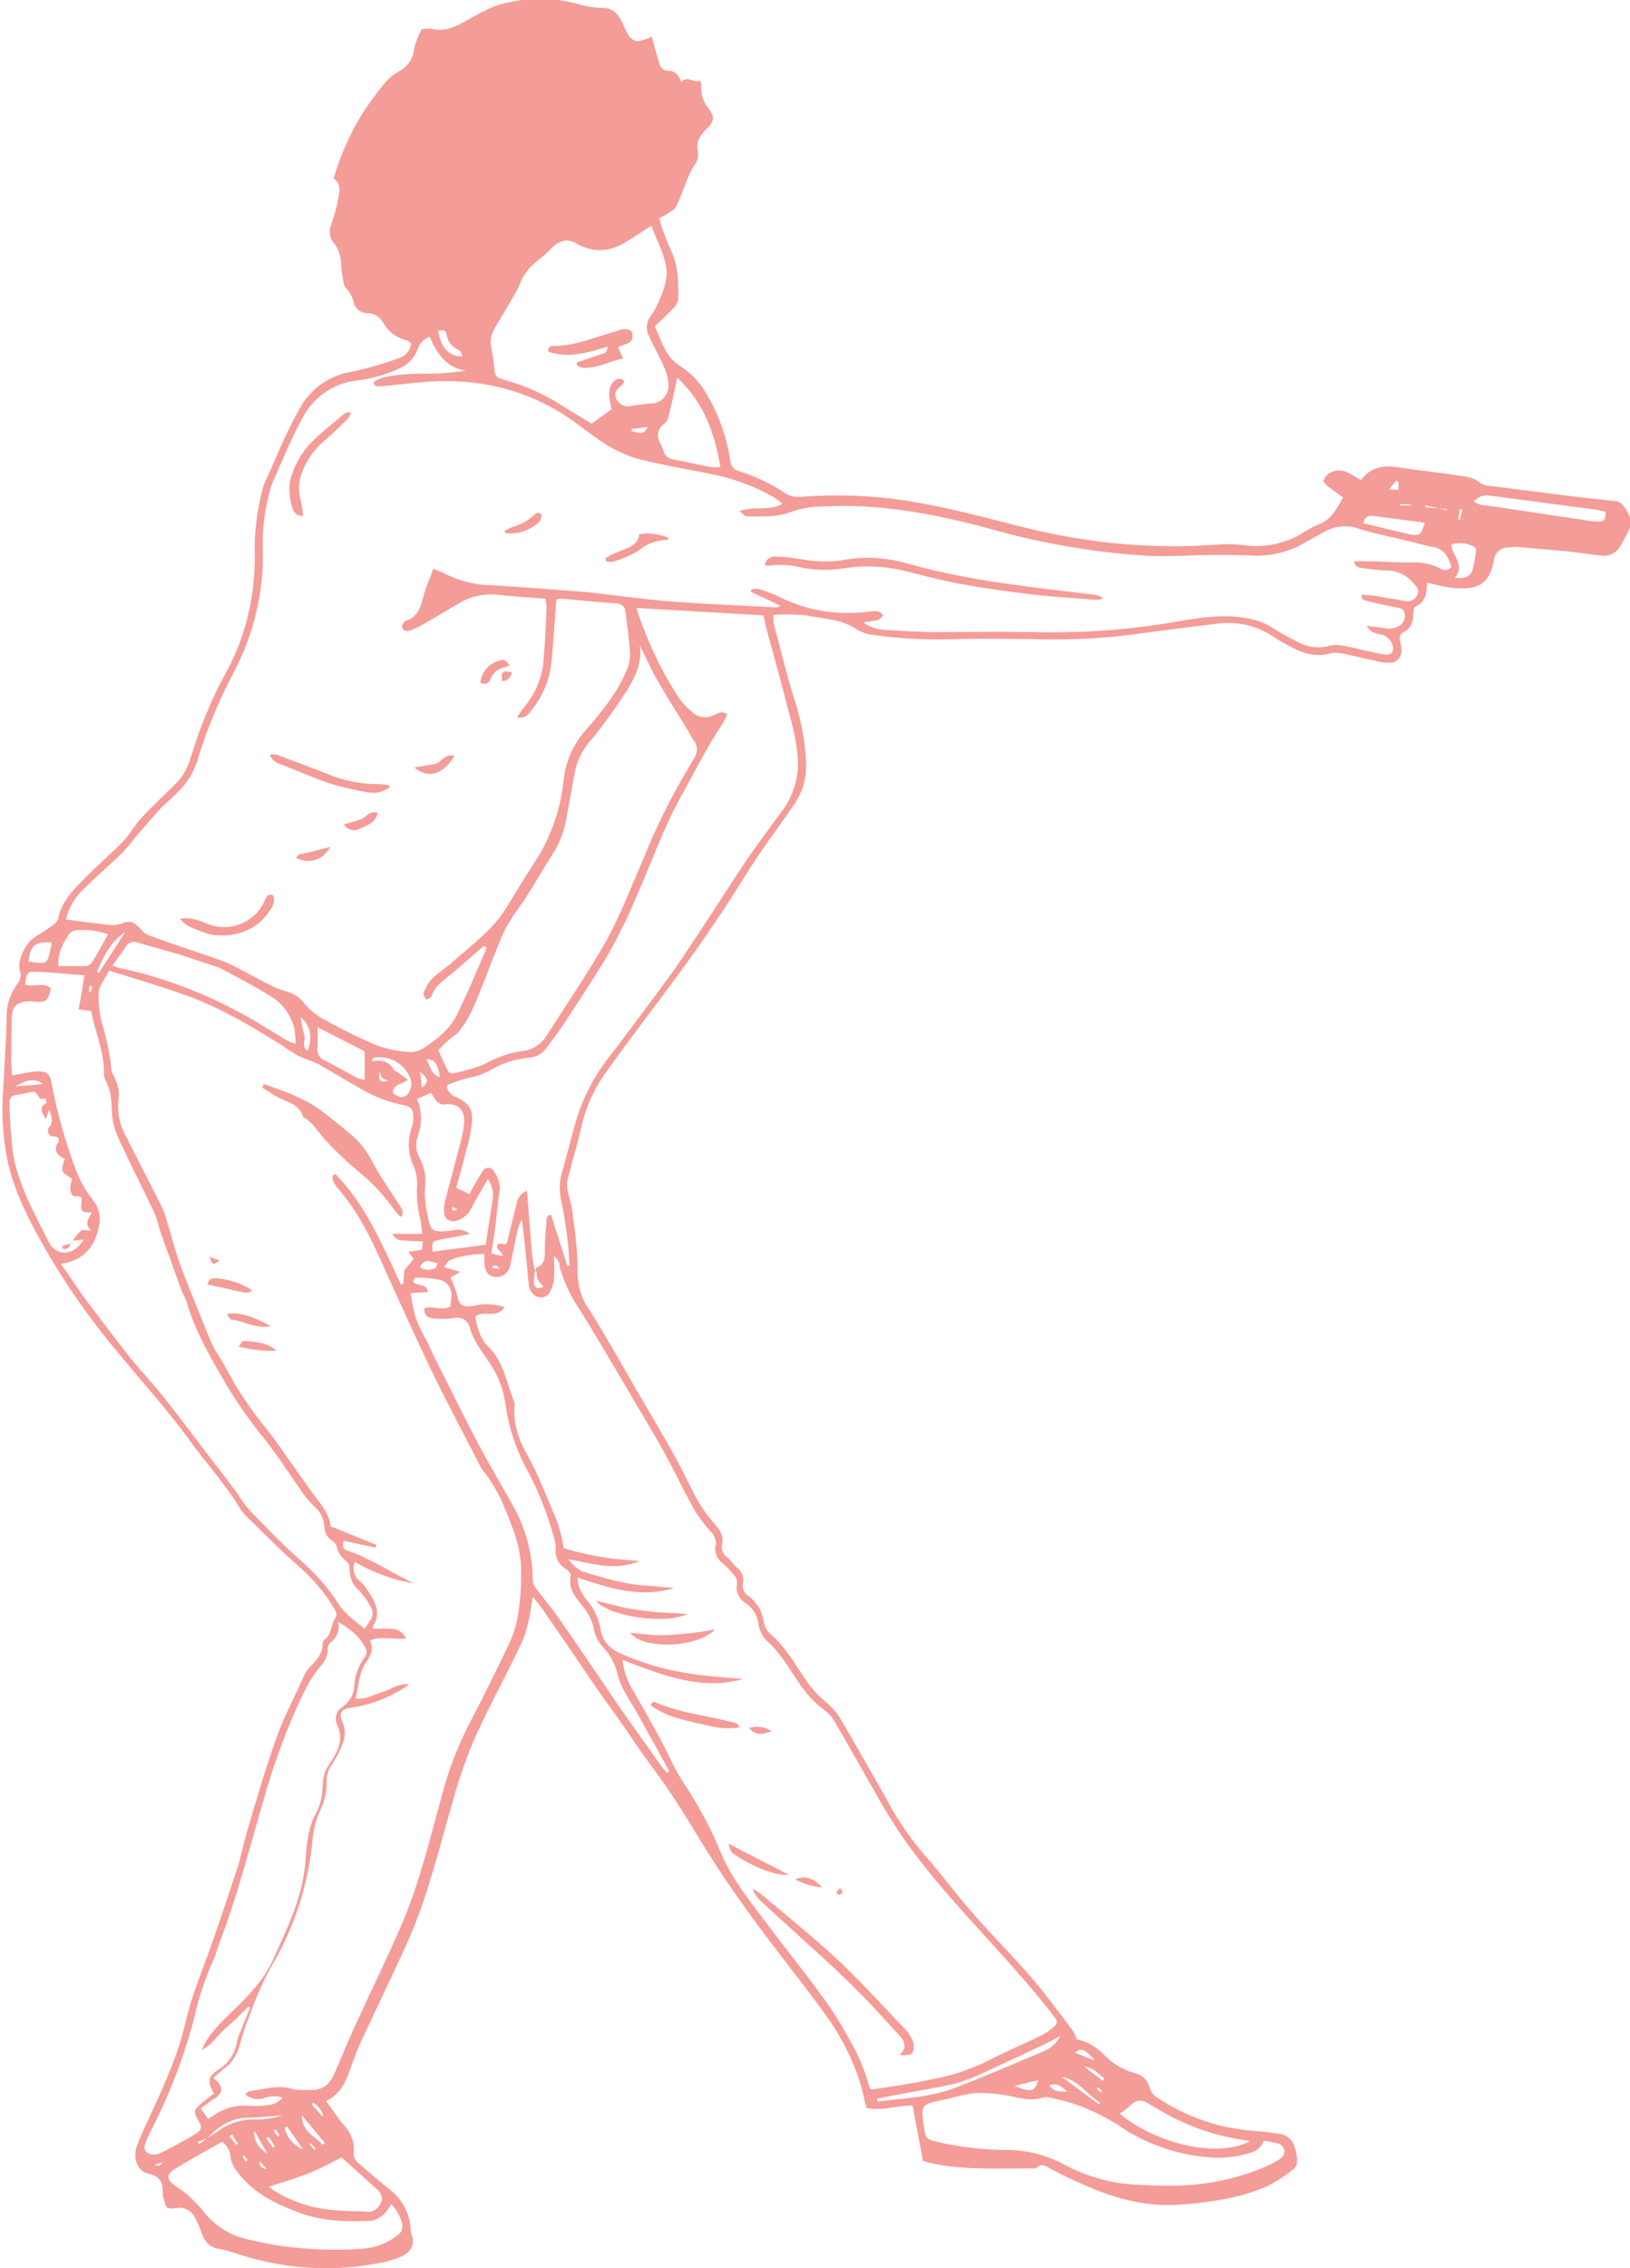 <?xml version="1.0" encoding="utf-8"?>
<!-- Generator: Adobe Illustrator 24.2.1, SVG Export Plug-In . SVG Version: 6.00 Build 0)  -->
<svg version="1.1" id="Layer_1" xmlns="http://www.w3.org/2000/svg" xmlns:xlink="http://www.w3.org/1999/xlink" x="0px" y="0px"
	 width="283.2px" height="393.9px" viewBox="0 0 283.2 393.9" enable-background="new 0 0 283.2 393.9" xml:space="preserve">
<g id="GFX-_Childish_Gambino" transform="translate(-133.942 -156.423)">
	<path id="Path_316" fill="#F49C98" d="M213.4,366.5c-0.2-0.2-0.4-0.3-0.7-0.4c-0.1,0-0.2,0.1-0.3,0.1c0.1,0.2,0.2,0.4,0.3,0.5
		C212.8,366.7,213.1,366.6,213.4,366.5 M325.2,519.8l0.2-0.2c-0.1-0.2-0.2-0.3-0.3-0.4c-0.2-0.1-0.3-0.2-0.5-0.2l-0.1,0.2
		L325.2,519.8 M220.8,376.8c-0.4-0.4-0.5-0.6-0.7-0.6c-0.2,0-0.4,0-0.6,0.1c0,0.1,0,0.2,0,0.3L220.8,376.8 M149.4,328.6l0.3,0.2
		c0.1-0.4,0.2-0.7,0.2-1.1l-0.4-0.1C149.5,327.9,149.4,328.2,149.4,328.6 M182.2,527.5l0.3-0.3l-0.7-1l-0.3,0.2L182.2,527.5
		 M176.6,531.8l0.4-0.2c-0.2-0.3-0.5-0.6-0.7-0.9l-0.2,0.2L176.6,531.8 M187.9,528.6l-0.2,0.2l0.9,1l0.2-0.2L187.9,528.6 M377.2,244
		l-0.1,0.2h2c0-0.1,0-0.1,0-0.2H377.2z M174.3,527.1l-0.5,0.3l1.2,1.5l0.3-0.2C174.9,528.2,174.6,527.7,174.3,527.1 M180.6,527.5
		l-0.4,0.3l1.2,1.6l0.3-0.2L180.6,527.5 M179,531.7c0,0.7,0.1,1.3,1.3,1.4L179,531.7 M160.7,532.4c1,0.2,1,0.2,1.6-0.5L160.7,532.4
		 M387.3,246.6l0.3,0.1c0.1-0.6,0.3-1.2,0.4-1.8l-0.4-0.1L387.3,246.6 M376.9,240.1l-0.4-0.2l-1.2,1.5l1.6,0.1
		C376.9,241,376.9,240.5,376.9,240.1 M199.9,342.4c-0.3,1.7,0.1,2.1,1.5,1.7C200.2,343.7,200.2,343.7,199.9,342.4 M190.1,524.1
		c-0.1-1-0.8-2-1.7-2.5l-0.3,0.3L190.1,524.1 M325.5,517.8l0.3-0.4c-1-0.9-2-1.9-3.5-2.1L325.5,517.8 M207.2,345.3
		c1.3-0.8,1.2-1.7-0.3-2.7C207.1,343.5,207.1,344.3,207.2,345.3 M243.7,230.9c0,0.1,0,0.3,0,0.4c1.9,0.5,2,0.5,2.8-0.7L243.7,230.9
		 M324.2,514.3c-1.7-2-2.4-2.3-3.5-1.4L324.2,514.3 M319.4,519.7c-0.9-0.8-1.7-1.7-3.2-1.1C317.2,519.6,317.2,519.6,319.4,519.7
		 M180.4,530.4l-2.3-4C178,528.1,178.9,529.6,180.4,530.4 M206.9,376.5c0.8,0.5,1.7,0.6,2.6,0.2c0.2-0.1,0.3-0.5,0.5-0.9
		C208.7,375.5,207.6,374.9,206.9,376.5 M136.6,345.1l4.8-0.4C140.2,343.7,138.7,343.8,136.6,345.1 M183.8,525.7l-0.4,0.3
		c0.4,1.7,1.6,3,3.2,3.7L183.8,525.7 M208,340.3c1.2,2.7,1.2,2.7,2.3,3.2c0-1-0.3-2-0.9-2.7C209.2,340.5,208.7,340.5,208,340.3
		 M314.3,517.7c-0.8,0.2-1.5,0.3-2.1,0.5c-0.6,0.1-1.2,0.3-2,0.5C313.1,519.8,313.8,519.7,314.3,517.7 M324.9,521.9l0.2-0.3
		c-2.3-1.4-3.8-4-6.7-4.5L324.9,521.9 M186.2,333.1c0.1,1,0.3,2,0.6,3c0.3,0.9-0.6,2,0.6,2.8C188.3,336.7,187.9,334.5,186.2,333.1
		 M190,528.9l0.4-0.3l-4-4.8C186.3,526.5,188.6,527.4,190,528.9 M150.8,325.2l0.3,0.2l4.6-7.1C153.1,320,151.9,322.6,150.8,325.2
		 M210.1,213.9c0.4,2.9,1.9,4.5,4.2,4.4c-0.2-0.4-0.3-0.9-0.5-1c-1.3-0.5-2.1-1.6-2.3-2.9C211.4,213.7,210.8,213.7,210.1,213.9
		 M142.9,320.1c-2.9-0.2-3.7,0.5-4,3.3c3.3,0.5,3.3,0.5,3.9-2.6C142.9,320.6,142.9,320.4,142.9,320.1 M202.2,346.3
		c0.7,0.4,1.4,1,2.3,0.4c0.8-0.7,1.1-1.8,0.8-2.9c0-0.1-0.1-0.2-0.2-0.4c-1.1-2.4-3.6-3.7-6.2-3.3c-0.1,0-0.2,0.3-0.4,0.5
		c0.2,0.1,0.4,0.1,0.6,0.1c1.3-0.3,2.6,0.3,3.2,1.4c0.3,0.4,0.9,0.6,1.4,1c0.3,0.2,0.6,0.5,1.1,0.8
		C203.8,344.8,202.2,344.6,202.2,346.3 M386.7,256.8c1.4,0.1,2.6-0.1,3-1.2c0.4-1.2,0.6-2.5,0.7-3.8c0-0.2-0.4-0.5-0.7-0.6
		c-1.1-0.5-2.4-0.6-3.6-0.2c0.1,0.6,0.2,1.1,0.5,1.6C387.3,254,388,255.2,386.7,256.8 M381.5,247.2c-3.1-0.4-6.1-0.8-9.1-1.2
		c-0.8-0.1-1.4,0.3-1.6,1.3c2.7,0.6,5.3,1.3,8,1.9C380.7,249.5,380.8,249.4,381.5,247.2 M318.2,510c-1.1,0.6-1.9,1-2.7,1.4
		c-3.6,1.7-7.2,3.4-10.9,5.1c-1.5,0.7-3.1,1.3-4.8,1.8c-3.5,0.8-7,1.3-10.5,2c-1,0.2-2,0.4-3,0.6l0.1,0.5c4.5-0.6,9.1-0.7,13.5-2.4
		c5.2-2,10.3-4.2,15.5-6.4C316.6,512.1,317.6,511.1,318.2,510 M152.7,318.7c-1.8-0.7-3.7-0.9-5.7-0.7c-0.4,0.1-0.8,0.3-1.1,0.7
		c-1,1.6-2,3.2-1.8,5.5c1.6,0,3.2,0,4.7,0c0.4,0,0.8-0.3,1.1-0.6C150.9,322,151.7,320.5,152.7,318.7 M189.1,334.8
		c0.1,1.2,0,2.3,0,3.5c-0.2,1,0.4,2,1.3,2.3c1.9,1,3.7,2,5.6,3c0.4,0.2,0.9,0.3,1.3,0.4v-5L189.1,334.8 M390,243.5
		c0.7,0.5,1.4,0.7,2.2,0.7c5.6,0.8,11.2,1.7,16.8,2.5c0.9,0.2,1.8,0.3,2.7,0.3c1,0,1.2-0.3,1.2-1.7c-0.6-0.1-1.2-0.3-1.9-0.4
		c-6.1-0.8-12.1-1.6-18.2-2.4C391.8,242.3,390.7,242.7,390,243.5 M351.1,528.3c-0.8-0.2-1.4-0.3-2.1-0.4c-3.8-0.6-7.5-1.9-11-3.6
		c-1.6-0.8-3.1-1.7-4.6-2.6c-0.9-0.7-2.2-0.6-3,0.3c-0.6,0.6-1.3,1.1-1.9,1.5C334.1,528.2,344.7,531.5,351.1,528.3 M251.6,222
		c-0.5,2.6-1,4.7-1.5,6.7c-0.1,0.5-0.3,0.9-0.6,1.2c-1.6,1.1-1.5,2.5-0.6,4c0.1,0.2,0.2,0.5,0.3,0.7c0.1,0.9,0.9,1.5,1.7,1.6
		c2.1,0.4,4.2,0.9,6.4,1.3c0.6,0.1,1.2,0.1,1.8,0C258.1,231.7,256.3,226.4,251.6,222 M193.3,531.1c-2,1-4,2.1-6.1,2.9
		c-2.1,0.8-4.2,1.4-6.6,2.2c1.9,1.4,4.1,2.4,6.3,3.1c3.5,1.1,7.1,1.1,10.7,1.2c1.1,0.2,2.1-0.5,2.5-1.5c0.5-1.1-0.1-1.9-0.9-2.6
		C197.3,534.7,195.4,533,193.3,531.1 M153.5,324.1c0.4,0.2,0.7,0.3,1.1,0.4c7.1,1.5,13.9,4,20.3,7.4c3,1.5,5.8,3.4,8.7,5.1
		c0.5,0.3,1.1,0.5,1.7,0.7c0-0.9-0.1-1.7-0.2-2.6c-0.6-2.4-2.1-4.5-4.2-5.7c-2.7-1.7-5.6-3.2-8.4-4.7c-0.4-0.2-0.8-0.4-1.3-0.5
		c-1.8-0.6-3.6-1.2-5.4-1.8c-2.6-0.8-5.3-1.5-8-2.3c-0.7-0.3-1.5,0-1.9,0.6C155.2,321.7,154.4,322.8,153.5,324.1 M218.7,361.2
		c-1.1,1.9-2.1,3.5-3,5.3c-0.5,0.9-1.4,1.6-2.4,1.9c-0.8,0.3-1.8,0-2.1-0.9c-0.1-0.2-0.1-0.4-0.1-0.6c-0.1-0.5,0-1.1,0.1-1.6
		c0.9-3.6,1.9-7.1,2.8-10.7c0.3-1.1,0.5-2.2,0.6-3.3c0.1-2.1-1-3.2-3.1-3.1c-0.9,0.2-1.7-0.3-2.1-1.1c-0.2-0.3-0.4-0.6-0.6-0.9
		l-2.4,1.1c0.9,2.1,0.9,4.4,0.1,6.5c-0.4,1.3-0.3,2.7,0.4,3.8c0.8,1.5,1.1,3.3,0.9,5c-0.1,1.4,0,2.9,0.3,4.3
		c0.7,3.6,0.8,3.6,4.6,3.2c1-0.3,2.1,0,2.9,0.6c-1.9,0.4-3.5,0.7-5.2,1c-1.4,0.3-1.4,0.3-1.3,2.1l9.2-1.2c0.5-2.9,0.9-5.6,1.3-8.3
		C219.6,363.2,219.4,362.1,218.7,361.2 M141.9,350.8c-0.6-1.2-1.4-2,0.1-2.8c0.1,0-0.1-0.6-0.2-0.9c-1.3,0.8-1.1-1-2.1-1.1
		c-0.8,0.2-1.9,0.4-3,0.6c-0.7,0-1.2,0.6-1.1,1.3c0,0,0,0.1,0,0.1c0,3,0.3,5.9,0.6,8.8c1,5.5,3.7,10.4,6.2,15.3
		c1.4,2.7,4.4,2.4,6.1-0.4l-1.9,0.2c0.4-0.7,0.9-1.3,1.5-1.8c0.3-0.2,0.9,0,1.8,0.1c-1.5-1.2-0.5-2.2,0-3.2c-1.8,0-2-0.2-1.8-1.7
		c0.1-0.8,0.1-1.2-0.9-1.1c-0.8,0.1-1.2-0.9-1-2c0.1-0.4,0.2-0.7,0.2-1.1c-1.8-1.2-2-1.1-1.2-3.4c-1.3-0.6-2.1-1.5-1.1-3
		c0.2-0.2,0.1-1-0.8-0.9c-0.8,0.1-1.3-0.9-0.9-1.5c1-1.1,0.4-2.1,0.1-3.2L141.9,350.8 M172.5,528.4c-2.7,1.5-5.4,3-8,4.6
		c-1.8,1.1-1.7,1.9,0,3.1c1.7,1.1,3.2,2.5,4.5,4c1.9,2.6,4.7,4.5,7.9,5.2c3.3,0.8,6.7,1.4,10.1,1.6c3.5,0.3,7,0.3,10.4,0
		c2-0.2,4-1,5.6-2.3c0.7-0.4,1-1.3,0.8-2c-0.3-1.3-1-2.5-1.9-3.4c-0.3,0.6-0.7,1.2-1.2,1.7c-0.6,0.6-1.3,1-2.2,1.2
		c-4.4,0.2-8.7,0.1-12.8-1.5c-4-1.5-7.9-3.4-10.5-7c-0.6-0.7-1-1.5-1.2-2.4C174,530,173.4,529,172.5,528.4 M249.8,464.3l0.4-0.3
		c-1.8-3.3-3.6-6.6-5.4-9.8c-1.3-2.4-3-4.5-3.6-7.2c-0.4-1.6-1.2-3.1-2.3-4.3c-0.9-0.9-1.6-2.1-1.8-3.5c-0.3-1.4-1-2.7-1.9-3.8
		c-1.2-1.5-2.6-3-2.1-5.3c0.1-0.3-0.4-0.9-0.7-1.1c-1.3-0.7-2.1-2.1-1.9-3.6c0-0.7-0.1-1.3-0.3-1.9c-1.2-4.3-2.8-8.5-5-12.4
		c-1.7-3.3-2.9-6.9-3.4-10.6c-0.3-2.2-1-4.4-2.1-6.3c-1.5-2.5-3.5-4.6-4.2-7.5c0-0.1-0.1-0.1-0.1-0.2c-0.4-0.9-1.4-1.4-2.4-1.2
		c-1.2,0.2-2.5,0.2-3.7,0.1c-0.9-0.1-1.8-0.5-1.6-1.8c1.5-0.5,3,0.6,4.5-0.3c0-0.4,0.1-0.8,0.1-1.2c0.4-1.5-0.4-3-1.9-3.4
		c0,0-0.1,0-0.1,0c-1.4-0.3-2.8-0.4-4.2-0.4c-0.1,0-0.3,0.5-0.4,0.7c0.7,0.9,2.3,0.2,2.6,1.8l-3,0.2c0.2,1.5,0.5,3,0.9,4.4
		c0.5,1.3,1.2,2.7,1.9,3.9c0.5,1,0.9,2,1.4,3c2.5,4.9,4.9,9.9,7.5,14.8c2,3.8,4.3,7.6,6.4,11.4c2,3.8,3.1,8,3.1,12.3
		c0,0.5,0.2,1,0.5,1.4c1.4,1.8,2.9,3.6,4.2,5.5c3.3,4.7,6.5,9.5,9.7,14.2c2.6,3.8,5.3,7.5,8,11.3
		C249.1,463.5,249.5,463.9,249.8,464.3 M353.5,528.2c-0.4,1.1-1.3,1.9-2.4,2.1c-3.9,1.3-7.8,0.9-11.7,0.1c-4.1-1-7.9-2.6-11.3-5
		c-3.5-2.2-7.3-3.8-11.3-4.6c-0.6-0.2-1.1-0.2-1.7-0.1c-1.7,0.6-3.3,0.2-4.9-0.1c-2.1-0.5-4.3-0.7-6.4-0.7c-2.1,0.1-4,0.8-6,1.2
		c-3.9,0.8-3.9,0.8-3.3,4.9c0.3,1.9,0.4,1.9,2.3,2.4c4,0.9,8.1,1.4,12.1,1.4c3.3,0,6.6,0.8,9.5,2.3c3.8,2.1,8,3.4,12.4,3.7
		c2,0.1,3.9,0.2,5.9,0.2c5.6,0.1,11.2-0.9,16.4-3c1.2-0.5,2.3-1,3.3-1.7c0.5-0.3,0.7-0.9,0.7-1.4c-0.1-0.5-0.5-1-1-1.2
		C355.3,528.5,354.4,528.3,353.5,528.2 M242.4,222.8c-0.1,0.2-0.3,0.4-0.5,0.6c-0.9,0.6-1.3,1.3-0.9,2.3c0.5,1,1.6,1.5,2.7,1.2
		c1-0.2,2.1-0.3,3.1-0.4c1.7,0.1,3.1-1.1,3.3-2.8c0-0.2,0-0.4,0-0.6c-0.1-1-0.4-2.1-0.8-3c-0.8-1.8-1.8-3.5-2.6-5.3
		c-0.6-1.1-0.5-2.5,0.3-3.5c0.8-1.1,1.4-2.4,1.9-3.7c0.5-1.2,0.8-2.5,0.9-3.8c-0.2-2.9-1.6-5.3-2.7-8.2c-1.5,1-2.7,1.8-4,2.6
		c-2.3,1.5-4.8,2.2-7.5,1.2c-0.4-0.1-0.9-0.3-1.3-0.6c-1.8-1.1-3.3-0.6-4.7,0.9c-1,1.1-2.3,1.9-3.4,3c-0.5,0.5-0.9,1.1-1.3,1.7
		c-0.5,0.8-0.7,1.7-1.2,2.5c-1.2,2.2-2.5,4.3-3.8,6.5c-0.6,1-0.9,2.2-0.6,3.4c0.2,1.1,0.4,2.2,0.5,3.3c0.2,1.8,0.2,1.8,1.8,2.3
		c3.3,0.9,6.5,2.3,9.4,4.1c1.9,1.2,3.8,2.3,5.7,3.5l3.5-2.5c-0.7-2.9-0.5-4.2,0.6-5c0.4-0.4,1.1-0.4,1.5,0
		C242.3,222.6,242.3,222.7,242.4,222.8 M171.1,520c-1.1-2-1.1-2.9,0.7-4.1c1.8-1.1,3-2.8,3.3-4.9c0.2-0.8,0.5-1.5,0.8-2.2
		c0.5-1.3,1-2.5,1.5-3.7l-0.3-0.2c-1.3,1.3-2.6,2.6-4,3.8s-2.3,2.9-4.1,3.7c0.4-0.9,0.9-1.8,1.5-2.6c0.8-1,1.6-1.9,2.5-2.8
		c3.2-3.1,6.4-6,8.3-10.1c2.5-5.5,5.2-10.9,5.7-17.1c0.2-2.9,0.4-5.9,1.9-8.6c0.8-1.5,1.1-3.2,1.1-5c0.1-1.2,0.4-2.3,1.1-3.3
		c1.4-2.1,2.7-4.2,1.4-7c-0.5-1.1-0.1-2.4,0.9-3c1.3-0.9,2.1-2.3,2.1-3.8c0.1-1.8,0.8-3.5,1.8-4.9c0.3-0.3,0.4-0.8,0.3-1.2
		c-0.9-2.1-2.5-3.5-4.9-4.9c0.3,1.4-0.2,2.8-1.4,3.6c-0.3,0.3-0.5,0.8-0.4,1.3c-0.1,1.1-0.5,2-1.3,2.8c-0.9,1.1-1.7,2.3-2.4,3.6
		c-3.2,6.4-5.7,13.2-7.6,20.1c-2.4,8.2-4.5,16.5-7.6,24.5c-0.3,0.8-0.5,1.7-0.8,2.4c-1.6,3.5-2.8,7.1-3.6,10.8
		c-1.8,6.8-4.4,13.4-7.6,19.6c-0.3,0.6-0.6,1.2-0.8,1.8c-0.4,1.2,0.1,1.9,1.4,2c0.5,0,0.9-0.1,1.3-0.3c2-1,4-2.1,5.9-3.2
		c1.3-0.8,1.3-1.3,0.5-2.6c-0.7-1.2-0.7-1.6,0.3-2.5C169.4,521.3,170.2,520.7,171.1,520 M210.1,338.8c0.5,1.2,1,2.1,1.4,3.1
		c0.3,0.6,0.6,1.1,1.3,0.9c1.9-0.4,3.7-0.9,5.4-1.6c1.9-1.1,3.9-1.8,6.1-2.2c1.9-0.1,3.6-1.1,4.6-2.7c3.5-5.5,7.2-10.9,10.4-16.5
		c2.5-4.6,4.4-9.6,6.5-14.4c2-5,4.4-9.9,7.1-14.5c0.6-0.9,1-1.9,1.6-2.7c0.7-1,0.7-2.4-0.1-3.3c-0.3-0.4-0.5-0.8-0.7-1.2
		c-1.8-3-3.7-5.9-5.4-8.9c-1.2-2-2.1-4.2-3.2-6.3c0.5,3.5-1.2,6.3-3,9c-1.6,2.4-3.3,4.8-5.1,7c-1.5,1.6-2.6,3.5-3.1,5.6
		c-0.5,2.5-0.9,5.1-1.4,7.6c-0.3,2.1-0.9,4.1-1.9,6c-1.9,3-3.7,6.1-5.6,9.1c-1.1,1.5-2.2,3.1-3.2,4.8c-1.4,3-2.5,6.1-3.7,9.1
		c-1.3,3.2-2.4,6.6-4.8,9.3C212.2,336.7,211.1,337.7,210.1,338.8 M197.3,439.3c0.8-1.3,1.9-2.3,1.1-3.7c-0.5-1.1-1.3-2.1-2.1-3
		c-1-0.8-1.6-2.1-1.6-3.4c0-0.6-0.1-1.2-0.5-1.6c-0.9-0.6-1.6-1.6-1.8-2.7c-0.1-0.4-0.4-0.7-0.7-0.9c-0.9-0.5-1.4-1.4-1.4-2.5
		c-0.1-1.3-0.7-2.6-1.7-3.4c-0.9-0.9-1.7-1.8-2.4-2.9c-2.1-3-4.1-6.1-6.4-9c-2.3-2.8-4.4-5.8-6.3-8.9c-2.7-4.7-5.6-9.4-7.1-14.7
		c-0.2-0.7-0.6-1.3-0.9-2c-1.2-3.3-2.4-6.7-3.6-10c-0.4-1.2-0.7-2.6-1.2-3.7c-2-4.2-4.1-8.3-6-12.4c-0.7-1.5-1.2-3.1-1.3-4.7
		c-0.1-2-0.1-3.9-1.1-5.7c-0.2-0.4-0.3-0.9-0.3-1.3c0.1-3.8-1.6-7.2-2.2-10.8l-2.2-0.3c0.4-2,0.7-3.9,1-5.9
		c-2.7-0.2-5.4-0.5-8.1-0.6c-1.9-0.1-1.9,0.1-2.2,2.2c1.4,0.6,3.2-0.6,4.5,0.7c-0.5,2.1-0.8,2.4-2.7,2.3c-0.3,0-0.7-0.1-1-0.1
		c-2.3,0.1-3.1,0.9-3.1,3.1c-0.1,2.5-0.1,5-0.1,7.5c0,0.8,0.1,1.5,0.1,2.3c1.6-0.3,2.9-0.6,4.3-0.7c1.7-0.1,2.3,0.4,2.6,2
		c1,5.4,2.5,10.6,4.5,15.8c0.7,1.6,1.5,3,2.6,4.4c1,1.2,1.5,2.8,1.2,4.4c-0.7,3.6-2.4,6.2-6.7,6.8c1.8,2.5,3.3,4.9,5,7.1
		c2.4,3.2,4.8,6.3,7.2,9.4c1.9,2.3,3.9,4.4,5.8,6.8c2.9,3.7,5.7,7.4,8.5,11.1c1.4,1.8,2.8,3.6,4.2,5.5c0.6,1,1.3,2,2.1,2.9
		c2.7,2.8,5.4,5.6,8.3,8.2c2.8,2.4,5.3,5.1,7.3,8.3C193.9,436.7,195.6,437.9,197.3,439.3 M242.1,444.7c0.2,2,0.9,3.9,2,5.6
		c1.6,2.8,3.2,5.6,4.7,8.4c1.3,2.3,2.2,4.8,3.7,7c2.6,3.9,4.9,8.1,6.7,12.5c1.9,4.6,5,8.3,7.9,12.2c3.3,4.4,6.7,8.6,9.9,13
		c1.6,2.2,3.1,4.6,4.4,7c1.6,2.7,2.8,5.5,3.6,8.5c0,0.2,0.2,0.3,0.4,0.4c3.4-0.5,6.8-1,10.1-1.7c3.5-0.6,6.9-1.7,10.1-3.3
		c2.9-1.5,6-2.8,8.9-4.2c0.8-0.4,1.5-0.8,2.2-1.4c1.1-0.9,1.1-1.2,0.2-2.3c-1.6-2.1-3.3-4.1-5-6.1c-6.3-7.3-13.2-14.2-19-21.9
		c-2-2.6-3.8-5.4-5.5-8.2c-2.8-4.9-5.6-9.9-8.4-14.7c-0.5-0.9-1.2-1.7-2.1-2.3c-1.6-1.2-2.9-2.7-4-4.3c-1.8-2.6-3.3-5.4-5.7-7.5
		c-0.8-0.8-1.4-1.9-1.5-3.1c-0.2-1.4-1-2.6-2.1-3.4c-1.3-0.7-1.9-2.1-1.6-3.5c0-0.5-0.1-1-0.5-1.4c-0.6-0.8-1.3-1.5-2-2.1
		c-1-0.7-1.5-1.9-1.2-3.1c0.1-0.9-0.2-1.8-0.9-2.4c-1.1-1.3-2.2-2.6-3-4.1c-2-3.6-3.7-7.3-5.7-10.8c-2.1-3.7-4.3-7.3-6.4-10.9
		c-2.6-4.4-5.1-8.7-7.8-13c-1.5-2.2-2.6-4.6-3.3-7.1c0-0.8-0.4-1.5-1-1.9c0,1.3,0.1,2.5,0,3.6c0,0.9-0.3,1.8-0.7,2.6
		c-0.5,0.9-1.6,1.2-2.5,0.7c-0.3-0.2-0.6-0.5-0.8-0.8c-0.2-0.4-0.4-0.8-0.4-1.3c-0.2-1.7-0.3-3.4-0.5-5.1c-0.2-2-0.4-4-0.7-6
		c-0.5,0.8-0.8,1.7-0.9,2.6c-0.4,1.7-0.7,3.5-1.1,5.2c-0.2,1.3-1.3,2.2-2.6,2.1c-1.3-0.2-1.8-0.9-1.9-2.5c0-0.5,0-0.9,0-1.5
		c-2,0-4.1,0.3-6,1.1c-0.4,0.1-0.6,0.7-1,1.2l2.8,0.8l-1.7,1c0.5,1,0.9,2.1,1.2,3.2c0.3,1.4,0.7,1.8,2,1.8c0.6,0,1.2-0.2,1.8-0.3
		c1.5-0.2,3,0,4.4,0.4c-1.3,2.2-3.7,0.4-5.1,1.7c0.4,2.1,1.1,4.2,2.1,5c2.9,2.7,3.3,6.5,4.7,9.8c0.1,0.3,0.1,0.7,0,1
		c-0.1,2.8,0.7,5.5,2.1,7.9c2.1,3.7,3.5,7.6,5.2,11.5c0.6,1.6,1,3.3,1.3,5c4.3,1.3,8.7,2,13.2,2.2c-4.1,1.8-8.2,0.5-12.4-0.3
		c0.6,0.9,1.4,1.6,2.3,2.1c3.7,1.1,7.4,2.3,11.3,2.5c1.6,0.1,3.2,0.3,4.8,0.4c-5.7,1.8-11.1,0.1-16.8-1.8c0,0.6,0.1,1.2,0.3,1.8
		c0.3,0.7,0.7,1.3,1.1,1.9c1.4,1.5,2.3,3.4,2.6,5.4c0.3,1.7,1.5,3.2,3.1,3.9c1.5,0.7,3,1.3,4.6,1.8c5.1,1.8,10.5,2.3,15.9,2.7
		c0.4,0,0.8,0.1,1.2,0.1C255.7,450.1,249,447.3,242.1,444.7 M191.7,360.6l0.5-0.3c5.3,5.4,8.2,12.4,11.4,19.2l0.4-0.1
		c0.1-0.8,0.1-1.6,0.2-2.4l1.6-1.9l-0.9-1.3c0.8-0.1,1.5-0.2,2.1-0.3c0.1,0,0.1-0.1,0.3-0.2l0.1-1.3c-4.5-0.1-4.5-0.1-5.3-1.3h5.2
		c-0.1-1-0.2-1.7-0.3-2.4c-0.5-1.9-0.7-3.8-0.6-5.7c0.1-1.2-0.1-2.5-0.6-3.7c-1-2.1-1.1-4.5-0.3-6.7c0.3-0.8,0.3-1.7,0.2-2.5
		c-0.1-0.7-0.5-1.1-1.4-1.3c-2.7-0.5-5.3-1.5-7.7-2.9c-2.4-1.4-4.8-2.8-7.2-4.2c-0.5-0.3-1.1-0.5-1.6-0.7c-0.7-0.2-1.3-0.5-2-0.8
		c-0.9-0.5-1.7-1-2.5-1.6c-5.7-3.6-11.6-7.1-18.1-9.3c-4-1.4-8.1-2.6-12.3-3.9c-0.7,1.4-1.7,2.5-1.8,3.7c-0.1,1.9,0.1,3.8,0.6,5.6
		c0.7,2.3,1.2,4.6,1.5,6.9c0,0.7,0.1,1.3,0.4,1.9c0.8,1.4,1.2,3,0.9,4.5c-0.2,2.2,0.3,4.4,1.4,6.3c2,4,4.1,8,6.1,12
		c0.4,0.9,0.8,1.8,1,2.8c0.7,2.1,1.2,4.3,1.9,6.4c0.9,2.6,2,5.2,3,7.7c1,2.4,1.9,4.9,3,7.3c0.7,1.4,1.7,2.7,2.4,4.1
		c1.9,3.6,4.2,7,6.8,10.2c0.6,0.8,1.3,1.6,1.9,2.5c2.2,3.1,4.4,6.3,6.6,9.3c1.3,1.7,2.6,3.3,2.8,5.3l7.9,3.2c0,0.2-0.1,0.3-0.1,0.5
		l-5.6-1.2c-0.2,1.1,0,1.6,0.9,1.8c0.9,0.3,1.8,0.6,2.7,1.1c2.1,1,4.1,2.1,6.1,3.2c0.8,0.4,1.7,0.9,2.5,1.3c-3.6-0.6-7-1.9-10.2-3.7
		c-0.5,1.1-0.2,2.4,0.7,3.2c0.5,0.4,1,0.9,1.3,1.4c1.3,2,2.8,4.1,1.1,6.6c0,0,0,0.1,0.1,0.4c1,0,2-0.1,3,0c1.2-0.1,2.2,0.6,2.7,1.7
		c-2.2,0.2-4.2-0.5-6.3,0.3c0.8,1.6,0.1,2.7-0.7,3.9c-1.3,1.9-1.2,4.1-1.8,6.2c1.9,0.2,3.2-0.7,4.6-1.1s2.7-1.5,4.7-1.4
		c-0.4,0.4-0.9,0.7-1.4,1c-2.7,1.6-5.6,2.7-8.7,3.1c-1.6,0.2-2.2,0.9-1.5,2.4c0.6,1.3,0.6,2.7,0,4c-0.5,1.2-1,2.3-1.7,3.3
		c-0.7,1-1.1,2.1-1,3.3c0,1.6-0.4,3.3-1.1,4.8c-0.7,1.4-1.1,3-1.3,4.5c-0.6,7.4-2.8,14.7-6.4,21.2c-1.9,3.2-3.4,6.5-4.6,10
		c-0.7,1.6-1.2,3.3-1.7,5c-0.4,1.7-1.4,3.3-2.9,4.3c-0.6,0.5-1.1,1-1.7,1.5c1.8,1.4,1.8,2.6,0.2,3.6c-0.1,0-0.1,0-0.2,0.1
		c-0.7,0.5-1.4,1-2.2,1.6l1.3,1.8c0.5-0.3,0.8-0.5,1.1-0.7c1.6-1.1,3.6-1.7,5.6-1.6c1.2,0.1,2.4,0.1,3.6-0.1c1,0,2-0.5,2.6-1.3
		c-1-0.3-2.2-0.3-3.2,0.1c-1.1,0.4-2.4,0.1-3.3-0.7c0.4-0.2,0.6-0.5,0.8-0.5c2.5-0.3,4.9-1.2,7.4-0.4c0.9,0.2,1.8,0.2,2.8,0.2
		c2.5,0,3.6-0.7,4.6-3c1.2-2.7,2.3-5.5,3.5-8.1c2.7-5.9,5.6-11.8,8.2-17.8c3.1-7.3,4.9-15,7-22.6c1.1-4.1,2.6-8,4.5-11.8
		c2.4-4.5,4.6-9,6.8-13.6c0.8-1.5,1.3-3.1,1.7-4.8c0.5-2.7,0.7-5.5,0.7-8.2c0-2.2-0.4-4.5-1.1-6.6c-1.4-3.8-2.8-7.7-5.4-10.9
		c-0.4-0.5-0.7-1-0.9-1.5c-2.9-5.6-5.8-11.1-8.5-16.7c-2.3-4.8-4.5-9.7-6.7-14.5c-2.6-5.7-4.9-11.5-9.1-16.3c-0.4-0.4-0.7-0.9-1-1.5
		C191.8,361.6,191.7,361.1,191.7,360.6 M218.5,321l-0.5-0.3c-1.7,1.5-3.5,3-5.2,4.5c-1.5,1.3-3.3,2.3-3.9,4.3
		c-0.1,0.2-0.6,0.4-0.9,0.5c-0.2-0.3-0.5-0.7-0.5-1c0.3-0.9,0.8-1.8,1.4-2.5c1.2-1.2,2.7-2.1,4-3.3c3.2-2.8,6.7-5.4,9-9.1
		c1.6-2.6,3.1-5.2,4.8-7.7c2.9-4.4,4.7-9.5,5.2-14.8c0.4-3.2,1.8-6.2,4-8.6c2.7-3.1,5.3-6.3,6.9-10.1c0.4-0.9,0.6-1.9,0.6-2.8
		c-0.1-2.5-0.5-5-0.8-7.4c-0.1-1.1-0.7-1.4-1.7-1.5c-3.1-0.2-6.2-0.5-9.2-0.8c-0.4,0-0.8,0-1.1,0.1c-0.3,3.9-0.5,7.6-0.9,11.4
		c-0.4,3-1.7,5.9-3.7,8.2c-0.4,0.8-1.4,1.1-2.2,0.9c0.4-0.6,0.6-1.1,1-1.5c1.9-2.2,3.1-4.8,3.5-7.6c0.3-3.3,0.5-6.6,0.6-9.9
		c0-0.5-0.1-1-0.2-1.6c-2.9-0.2-5.6-0.4-8.4-0.7c-2.1-0.2-4.2,0.2-6.1,1.2c-2.1,1.2-4.2,2.5-6.3,3.7c-0.8,0.5-1.7,0.9-2.6,1.3
		c-0.5,0.2-1.3,0.2-1.5-0.5c0-0.5,0.2-0.9,0.7-1.2c2.1-0.6,2.6-2.6,3-4.2c0.4-1.7,1.2-3.1,1.7-4.8c0.7,0.3,1.4,0.5,1.9,0.8
		c2.2,1.1,4.5,1.8,7,2c4,0.2,8,0.5,12,0.8c2.1,0.2,4.2,0.3,6.3,0.5c4.4,0.5,8.8,1.1,13.1,1.5c6.5,0.5,13,0.8,19.5,1.1
		c0.1,0,0.2-0.1,0.5-0.3l-5.1-2.4c0-0.1,0.1-0.3,0.1-0.4c0.4-0.1,0.8-0.2,1.2-0.1c1.3,0.4,2.5,0.8,3.7,1.4c4.6,2.3,9.8,3.2,15,2.6
		c0.6-0.1,1.3-0.2,2-0.1c0.4,0,0.7,0.4,1,0.7c-0.3,0.3-0.6,0.7-0.9,0.8c-0.9,0.2-1.7,0.3-2.6,0.4c1.1,0.8,2.5,1.3,3.8,1.3
		c2.6,0.2,5.1,0.3,7.7,0.4c6.1,0,12.1-0.1,18.2,0c8.4,0.2,16.9-0.4,25.2-1.9c3.7-0.6,7.4-1.2,11.2-0.6c1.7,0.2,3.3,0.7,4.8,1.6
		c1.5,1,3,1.8,4.6,2.6c1.6,0.9,3.5,1.2,5.4,0.7c0.7-0.2,1.4-0.2,2.1-0.1c1.9,0.3,3.7,0.8,5.6,1.2c0.7,0.2,1.4,0.3,2.1,0.4
		c1.1,0.1,1.6-0.5,1.3-1.6c-0.3-1-1.1-1.7-2.1-1.9c-0.8-0.2-1.7-0.2-2.4-1.5c1.2,0.2,2.1,0.2,3,0.4c0.8,0.2,1.7,0.1,2.5-0.3
		c0.8-0.4,1.2-1.2,1.1-2.1c-0.1-1-0.8-1.1-1.5-1.2c-1.7-0.3-3.4-0.7-5-1.1c-0.4-0.1-1.1-0.1-1-1.1c0.8,0.1,1.5,0.1,2.3,0.2
		c1.8,0.3,3.5,0.6,5.3,0.9c0.9,0.2,1.8-0.3,2.1-1.1c0.4-0.8-0.1-1.4-0.6-1.9c-1.1-1.4-2.7-2.2-4.4-2.3c-1.5,0-3-0.2-4.5-0.4
		c-0.6-0.1-1.3-0.1-1.5-1.2c1.1,0,2.2,0,3.2,0c2.2,0.1,4.3,0.2,6.5,0.2c1.8-0.1,3.6,0.2,5.2,1c0.6,0.5,1.5,0.4,2-0.2
		c-0.5-1.8-1.3-3.2-3.3-3.5c-1.1-0.2-2.2-0.5-3.3-0.8c-3.2-0.8-6.4-1.4-9.6-2.4c-2-0.7-4.2-0.4-6.1,0.7c-1.4,0.8-2.9,1.6-4.3,2.4
		c-2.6,1.2-5.4,1.8-8.2,1.6c-2.2-0.1-4.3-0.1-6.5-0.1c-3.5,0-7,0.3-10.5,0.2c-9.5-0.5-19-2.1-28.2-4.7c-9.6-2.6-19.4-4.5-29.4-3.9
		c-1.7,0-3.4,0.3-5,0.8c-2.6,1.1-5.3,0.9-8,0.9c-0.3,0-0.6-0.4-1.3-0.9c2.6-1,5.2,0.1,7.5-1.3c-0.5-0.4-1-0.8-1.5-1.1
		c-3.1-1.8-6.5-3.1-10.1-3.9c-4.4-0.9-8.8-1.6-13.2-2.7c-1.9-0.5-3.7-1.3-5.4-2.3c-2-1.2-3.9-2.7-5.8-4.1c-8.3-6-17.6-8-27.7-6.9
		c-2,0.2-3.9,0.4-5.9,0.6c-0.6,0-1.2,0.2-1.5-0.6c0.9-1,3.4-1.4,7.8-1.6c2.8,0.1,5.5-0.1,8.3-0.5c-3.5-0.5-5.1-3.1-6.3-5.9
		c-1,0.4-1.8,1.2-2.1,2.2c-0.6,1.5-1.7,2.7-3.2,3.3c-2.5,1.2-5.2,1.9-8,2.2c-3.8,0.6-7,3-8.8,6.4c-2,3.7-3.6,7.6-5.3,11.5
		c-0.2,0.4-0.3,0.9-0.4,1.3c-0.9,3.2-1.3,6.6-1.2,10c0.2,7.5-1.6,14.9-5.1,21.5c-2.6,4.9-4.7,10-6.3,15.3c-0.5,1.5-1.2,2.9-2.2,4.1
		c-1.4,1.7-3.1,3-4.6,4.6c-1.2,1.3-2.3,2.7-3.5,4c-1.1,1.3-2,2.6-3.2,3.7c-2.1,2-4.3,3.9-6.3,5.9c-1.5,1.4-2.5,3.2-3,5.2
		c2.8,0.4,5.3,0.7,7.9,1c0.5,0,1-0.1,1.5-0.2c1.8-0.7,2.3-0.5,3.6,0.9c0.4,0.5,0.9,0.9,1.5,1.1c3,1.1,6,2.1,8.9,3.1
		c1.6,0.5,3.2,1.1,4.8,1.7c2.5,1.2,5,2.7,7.5,3.9c0.9,0.5,1.9,0.8,2.9,1.1c1,0.3,1.9,0.9,2.6,1.7c0.8,1.1,1.9,2,3,2.7
		c3.2,1.8,6.5,3.5,9.9,4.9c1.7,0.6,3.5,1,5.4,1.1c0.8,0.1,1.7-0.1,2.4-0.5c2.3-1.5,4.6-3.2,5.9-5.7C215.1,329.1,216.8,325,218.5,321
		 M226.9,377.1c-0.1,0.7-0.2,1.4-0.2,2.1c0.1,0.8,0.6,1.3,1.7,0.6c-0.8-0.5-1.3-1.5-1.2-2.4C227.2,377.3,227,377.2,226.9,377.1
		c0.1-0.2,0.2-0.6,0.4-0.6c1.2-0.5,1.3-1.5,1.3-2.6c0-1.8,0.1-3.6,0.3-5.3c0-0.6,0-1.2,0.8-1.2c0.9,3,1.9,5.9,2.8,8.9l0.4-0.1
		c-0.1-1.6-0.2-3.3-0.4-4.9c-0.3-2.2-0.6-4.4-1.1-6.6c-0.3-1.4-0.3-2.9,0.1-4.3c0.7-2.7,1.5-5.5,2.2-8.2c1-3.8,2.6-7.3,4.8-10.5
		c1-1.4,2-2.7,3.1-4.1c3.2-4.3,6.4-8.5,9.5-12.8c1.4-2,2.7-4,4.1-6.1c2.8-4.2,5.5-8.5,8.3-12.7c1.9-2.8,3.9-5.4,5.9-8.2
		c2-2.4,3.1-5.4,3.2-8.6c-0.1-2.8-0.6-5.6-1.4-8.3c-1.3-5.1-2.7-10.2-4.1-15.3c-0.2-0.7-0.3-1.5-0.5-2.3l-22.1-1.3
		c1.8,5.6,4.3,10.9,7.5,15.8c0.6,0.8,1.3,1.5,2,2.1c1,1.1,2.6,1.4,4,0.7c0.7-0.3,1.4-0.8,2.3-0.1c-0.2,0.4-0.4,0.8-0.6,1.2
		c-0.7,1.2-1.5,2.4-2.3,3.7c-1.3,2.3-2.6,4.6-3.8,6.9c-1.3,2.4-2.7,4.8-3.8,7.4c-1.8,3.9-3.3,7.9-5,11.8c-1.5,3.6-3.2,7.1-5.1,10.5
		c-2.6,4.4-5.5,8.7-8.3,13c-0.8,1.2-1.7,2.3-2.6,3.5c-0.6,0.9-1.7,1.5-2.8,1.6c-2.4,0.2-4.7,0.9-6.7,2.1c-0.9,0.5-1.9,0.9-2.9,1.2
		c-1.6,0.3-3.3,0.8-4.8,1.5c0,0.9,0.6,1.7,1.5,2c2.4,1.1,3.1,2.2,2.8,4.8c-0.2,1.6-0.5,3.1-1,4.6c-0.5,2.2-1.1,4.3-1.7,6.4l2.3,1.1
		c0.3-0.6,0.5-1,0.8-1.5c0.5-0.9,1-1.7,1.5-2.5c0.3-0.5,0.9-0.7,1.4-0.5c0.2,0.1,0.4,0.3,0.5,0.5c0.7,0.9,1.1,2,1.1,3.1
		c-0.3,1.9-0.5,3.8-0.7,5.7c-0.2,1.8-0.5,3.6-0.8,5.5l2,0.5c0-0.3-0.1-0.5-0.3-0.7c-0.3-0.3-0.8-0.7-0.7-1c0.1-0.7,0.8-0.5,1.3-0.4
		c0.2,0,0.3-0.1,0.4-0.2c0.6-2.3,1.1-4.6,1.7-6.8c0.1-1,0.8-1.9,1.8-2.3c0.3,3.8,0.6,7.6,0.9,11.3
		C226.5,375.5,226.7,376.3,226.9,377.1 M169.9,527.8c0.7-0.5,1.4-0.9,2.1-1.4c1.7-1.2,3.8-1.9,5.9-1.9c1.7,0.1,3.5-0.2,5.1-0.7
		c-2.1,0.1-4.2,0.4-6.2,0.4C173.9,524.3,171.8,525.8,169.9,527.8l-1.6,0.6c0.1,0.1,0.2,0.3,0.2,0.4L169.9,527.8 M383.8,244.7
		l1.5,0.3c0-0.1,0-0.1,0-0.2L383.8,244.7l-2.2-0.5c0,0.1,0,0.2,0,0.3C382.3,244.6,383.1,244.7,383.8,244.7 M321,510.6
		c1.8,0.3,3.4,1.3,4.7,2.6c1.5,1.6,3.4,2.7,5.5,3.3c1.3,0.3,2.2,1.3,2.5,2.5c0.2,0.7,0.6,1.3,1.3,1.7c5.1,3.4,10.9,5.4,17,5.8
		c1.4,0.1,2.9,0.3,4.3,0.5c1.3,0.2,2.3,1.1,2.6,2.4c0.3,0.8,0.4,1.6,0.4,2.5c0,0.5-0.3,1-0.7,1.3c-1.4,1.1-2.9,2.1-4.5,2.9
		c-4.8,2.1-10,2.8-15.2,3.2c-6.6,0.5-12.5-1.5-18.3-4.2c-1.6-0.7-3.1-1.5-4.6-2.3c-0.6-0.3-1.2-0.6-1.8,0c-0.3,0.2-0.7,0.3-1.1,0.2
		c-5.7,0-11.3,0.3-16.9-0.8c-0.6-0.1-1.2-0.3-1.9-0.5c-0.6-3.2-1.2-6.4-1.8-9.6c-2.6-0.1-5.2,1-8,0.4c-0.1-0.3-0.2-0.7-0.3-1
		c-1.2-6.3-4.2-11.8-8-16.8c-3.8-5.1-7.8-10.1-11.6-15.3c-3.2-4.4-6.2-8.8-9-13.4c-2.6-4.3-5.2-8.5-8.2-12.5
		c-2.4-3.2-4.5-6.5-6.8-9.7c-1-1.4-2-2.7-3-4.2c-3.2-4.7-6.4-9.4-9.6-14c-0.4-0.6-0.9-1.1-1.5-1.9c-0.3,1.7-0.4,3.2-0.8,4.5
		c-0.3,1.5-0.8,2.9-1.5,4.3c-2.6,5.5-5.6,10.8-8,16.3c-1.5,3.6-2.8,7.4-3.8,11.2c-2.2,7.5-4,15.2-7.1,22.4
		c-2.7,6.2-5.7,12.2-8.5,18.3c-0.7,1.4-1.2,2.8-1.7,4.2c-0.9,2.5-1.6,5-4.5,6.4c1.1,1.5,2,2.9,3,4.1c1.3,1.3,2,3.1,1.8,5
		c0,0.6,0.2,1.1,0.6,1.5c1.7,1.5,3.5,3,5.3,4.5c2.4,1.7,3.9,4.4,4,7.3c0,0.2,0,0.4,0.1,0.6c0.8,2-0.1,3.5-2.5,4.3
		c-1.3,0.5-2.6,0.8-4,1c-7.7,1.4-15.7,0.8-23.2-1.6c-1.2-0.4-2.4-0.8-3.6-1c-1.9-0.3-2.7-1.4-3.2-3c-0.3-0.9-0.7-1.7-1.1-2.5
		c-0.6-1.2-2-1.9-3.3-1.6c-1.6,0.2-1.7,0-2.1-1.6c-0.1-0.3-0.2-0.6-0.2-1c0.1-1.8-0.4-2.9-2.5-3.4c-1.9-0.4-2.7-2.7-2-4.7
		c0.5-1.4,1.1-2.8,1.8-4.2c2.6-5.7,5.3-11.3,6.7-17.5c1.1-4.7,3-9.1,4.6-13.7c1.5-4.2,2.9-8.5,4.3-12.7c0.8-2.4,1.2-5,2-7.4
		c1.5-5.1,3-10.2,4.8-15.3c1.3-3.7,3.2-7.2,4.8-10.8c0.3-0.7,0.7-1.3,1.2-1.8c1.1-1.1,2.1-2.2,2.1-3.9c0-0.3,0.1-0.5,0.3-0.7
		c1.3-0.9,1.1-2.6,1.9-3.8c0.5-0.7,0-1.2-0.3-1.8c-1.6-2.7-3.7-5.1-6.1-7.2c-3.2-2.8-6.1-5.8-9.1-8.7c-0.4-0.4-0.7-0.8-1-1.2
		c-2.6-4.4-6.1-8.1-9-12.2c-3.8-5.2-8.1-9.9-12.1-14.8c-5-5.9-9.4-12.2-13.2-18.9c-2.8-5-5.4-10.1-6.4-15.9
		c-0.6-3.7-0.8-7.5-0.5-11.2c0.2-4.1,0.5-8.1,0.6-12.2c-0.1-2.2,0.6-4.3,1.9-6.1c0.5-0.6,0.7-1.4,0.4-2.2c-0.6-1.9,1.2-5.2,3-6.1
		c1.1-0.6,2.2-1.4,3.2-2.2c0.2-0.2,0.4-0.5,0.5-0.9c0.6-3,2.7-4.9,4.6-6.9c2.2-2.2,4.5-4.2,6.7-6.4c1.1-1.2,1.9-2.7,3-3.9
		c1.8-2,3.8-3.8,5.7-5.7c1.3-1.2,2.2-2.6,2.8-4.3c1.3-4.4,2.9-8.6,4.9-12.7c0.7-1.3,1.4-2.7,2.1-4c3-6,4.4-12.6,4.3-19.3
		c-0.1-3.7,0.4-7.4,1.3-11c0.1-0.3,0.1-0.6,0.3-1c2-4.4,3.8-9,6.2-13.2c1.8-3.4,5.2-5.8,9-6.4c2.8-0.6,5.6-1.4,8.3-2.4
		c1.1-0.3,1.9-1.3,2.1-2.5c-0.2-0.2-0.4-0.4-0.6-0.5c-1.8-0.4-3.4-1.5-4.3-3.2c-0.6-1-1.6-1.6-2.8-1.6c-1.1,0-2.1-0.8-2.3-1.8
		c-0.2-1-0.7-1.9-1.4-2.6c-0.2-0.3-0.4-0.7-0.4-1.1c-0.2-1.1-0.4-2.2-0.4-3.3c-0.1-1.2-0.5-2.5-1.3-3.4c-0.7-0.9-0.9-2.1-0.4-3.2
		c0.5-1.4,0.9-2.9,1.2-4.4c0.2-1.2,0.6-2.6-0.8-3.6c1.2-4,2.9-7.9,5.1-11.4c1.1-1.7,2.2-3.2,3.5-4.8c0.7-0.9,1.6-1.7,2.6-2.3
		c1.6-0.8,2.7-2.3,2.8-4.1c0.3-1.1,0.7-2.2,1.3-3.3c0.5-0.1,1.1-0.1,1.6-0.1c2.6,0.7,4.6-0.5,6.7-1.7c1.4-0.8,2.9-1.6,4.4-2.2
		c4.9-1.6,10.2-1.7,15.1-0.2c1.2,0.3,2.4,0.5,3.7,0.5c1.9,0,2.8,1.3,3.5,2.8c0.2,0.7,0.6,1.3,0.9,1.9c0.9,1.2,1.6,1.3,3.1,0.7l1-0.4
		c0.4,1.6,0.8,3.1,1.3,4.6c0.1,0.7,0.7,1.3,1.5,1.3c1.2,0,1.9,0.7,2.3,2c1.1-1.3,2.2,0.3,3.3-0.3c0.1,0.2,0.1,0.4,0.2,0.7
		c-0.2,1.5,0.3,3,1.2,4.1c1.1,1.4,1.1,2.2-0.1,3.4c-1.2,1.2-2.1,2.3-1.7,4.1c0.1,0.7,0,1.5-0.4,2.1c-1.6,2.3-2.1,5-3.4,7.5
		c-0.2,0.4-0.6,0.7-1,0.9c-0.5,0.4-1.1,0.7-1.9,1.1c0.1,0.6,0.3,1.2,0.5,1.8c0.5,1.4,1,2.7,1.6,4c1.2,2.6,1.2,5.4,1.2,8.1
		c-0.1,0.8-0.5,1.5-1.1,2c-0.9,1-1.9,1.8-3,2.9c1.2,2.5,1.8,5.4,4.6,7c1.9,1.3,3.5,3,4.6,5.1c2,3.4,3.3,7.2,3.9,11.1
		c0.2,1,0.4,1.6,1.4,1.9c2.9,0.9,5.7,2.2,8.2,3.9c0.8,0.5,1.8,0.7,2.8,0.6c5.1-0.4,10.3-0.3,15.4,0.3c8.6,1,16.9,3.5,25.3,5.5
		c10.3,2.4,21,3.3,31.6,2.5c1.5-0.1,3-0.1,4.5,0.1c3.5,0.5,7-0.2,10.1-2c0.9-0.6,1.8-1.1,2.7-1.5c2.3-0.8,3.3-2.6,4.5-4.8
		c-0.9-0.6-1.7-1.2-2.5-1.8c-0.4-0.3-1-0.9-0.9-1.1c0.2-0.6,0.6-1.1,1.2-1.4c0.9-0.5,2.1-0.5,3,0c0.8,0.4,1.5,0.8,2.3,1.3
		c1.9-2.6,4.5-2.6,7.3-2.1c3.2,0.5,6.4,0.8,9.6,1.3c1.4,0.2,2.7,0.3,3.8,1.3c0.5,0.3,1.1,0.5,1.7,0.5c4.7,0.6,9.4,1.2,14.1,1.8
		c2.7,0.3,5.4,0.6,8,0.9c1.1,0.1,2.8,3.2,2.4,4.2c-0.6,1.3-1.2,2.6-2,3.8c-0.7,1.1-2,1.6-3.3,1.4c-2.6-0.3-5.1-0.7-7.6-0.9
		c-2.4-0.2-4.7-0.4-7.1-0.6c-0.5,0-0.9,0.1-1.4,0.1c-1.2,0-2.3,1-2.4,2.2c-0.1,0.3-0.1,0.6-0.2,1c-0.8,2.8-2.4,4-5.4,3.9
		c-1,0-2-0.1-3-0.3c-1-0.2-1.9-0.4-3-0.7c-0.1,1.8-0.2,3.4-2.1,4.2c-0.2,0.1-0.3,0.7-0.3,1.1c0,1.4-0.3,2.6-1.7,3.3
		c-0.6,0.3-0.8,0.9-0.6,1.5c0.1,0.5,0.2,0.9,0.2,1.4c0.2,1.1-0.5,2.2-1.6,2.4c-0.1,0-0.2,0-0.4,0c-0.7,0-1.3,0-2-0.2
		c-1.9-0.4-3.9-0.9-5.8-1.3c-0.8-0.2-1.7-0.3-2.5-0.1c-2.6,0.7-4.8,0-7-1.2c-1-0.5-2-1.1-2.9-1.7c-3-2-6.6-2.8-10.2-2.2
		c-5.2,0.6-10.5,1.3-15.7,2c-5.5,0.6-11,0.8-16.6,0.6c-4,0-8-0.1-12,0c-5,0.2-10,0-15-0.7c-1-0.1-1.9-0.4-2.8-0.9
		c-2.7-1.9-5.9-1.9-8.9-2.5c-1.9-0.2-3.8-0.2-5.7-0.1c0,0.7,0,1.3,0.2,2c1.2,4.4,2.2,8.8,3.6,13.1c1.1,3.4,1.7,6.9,1.9,10.5
		c0.1,2.7-0.6,5.3-2.2,7.5c-1.9,2.8-4,5.6-5.9,8.4c-2.1,3.1-4,6.3-6.1,9.5c-2.4,3.6-4.8,7.1-7.3,10.5c-4.3,5.9-8.9,11.8-13.1,17.7
		c-2,2.7-3.5,5.8-4.3,9.1c-0.7,3.1-1.6,6.1-2.4,9.2c-0.3,1-0.3,2.1,0,3.1c0.4,1.3,0.7,2.7,0.8,4.1c0.5,3.1,0.8,6.3,0.8,9.4
		c0,2.4,0.7,4.8,2.1,6.7c2.7,4.3,5.2,8.7,7.7,13.1c2.5,4.3,5.1,8.6,7.5,13c1.3,2.4,2.4,4.8,3.7,7.2c0.9,1.4,1.8,2.7,2.9,3.9
		c0.9,1,1.5,2,1.2,3.4c-0.2,0.8,0.1,1.7,0.8,2.2c0.6,0.5,1.1,1.2,1.6,1.7c1,0.7,1.5,1.9,1.2,3.1c-0.1,0.8,0.3,1.6,1,2
		c1.4,1,2.3,2.5,2.6,4.3c0.1,0.9,0.6,1.8,1.3,2.4c2.6,2.2,4.1,5.1,6,7.8c0.9,1.4,2.1,2.7,3.4,3.8c1,0.8,1.9,1.8,2.6,2.9
		c2.6,4.4,5.1,8.9,7.7,13.4c1.9,3.7,4.2,7.1,6.9,10.3c2.9,3.2,5.4,6.7,8.2,9.9c3.4,3.9,7,7.5,10.4,11.4c2.4,2.8,4.6,5.8,6.8,8.7
		C320.5,509.2,320.8,509.9,321,510.6"/>
	<path id="Path_317" fill="none" d="M221.2,274.7c1,0,1.4-0.6,1.7-1.5C221.3,272.8,220.9,273.2,221.2,274.7 M191.3,303.5
		c-1.9,0.5-3.7,0.9-5.4,1.4c-0.2,0-0.3,0.4-0.5,0.5c2.1,1.1,4.7,0.3,5.8-1.8C191.2,303.7,191.2,303.6,191.3,303.5 M199.6,297.6
		c-1.5-0.5-2,0.8-2.9,1.1c-0.9,0.3-1.9,0.6-3,0.9c0.6,0.9,1.8,1.2,2.8,0.7C197.8,299.8,199.2,299.2,199.6,297.6 M221.6,248.6
		c0,0.1,0.1,0.3,0.1,0.4c2.2,0.2,4.4-0.5,6-2.1c0.3-0.3,0.5-0.9,0.3-1.2c-0.4-0.6-0.9-0.3-1.3,0.1c-1.1,1-2.5,1.7-3.9,2.1
		C222.4,248.1,222,248.3,221.6,248.6 M217.4,275c0.9,0.4,1.4,0.3,1.7-0.5c0.4-1.1,1.4-1.9,2.6-2.2c0.3-0.1,0.6-0.3,0.8-0.4
		c-0.9-1-1-1-2-0.7C218.9,271.7,217.6,273.2,217.4,275 M212.9,287.7c-1.7-0.5-2.3,1.1-3.4,1.4s-2.3,0.4-3.6,0.6
		C208.3,291.7,210.9,291,212.9,287.7 M239.1,253.4c0.1,0.2,0.1,0.3,0.2,0.5c0.4,0,0.8,0.2,1.1,0.1c1.6-0.4,3.1-1.1,4.5-1.9
		c1.5-1.2,3.3-1.9,5.1-1.9c0.1,0,0.1-0.2,0.2-0.4c-1.6-0.7-3.4-0.9-5.1-0.6c-0.1,1.6-1.3,2.1-2.5,2.6c-0.7,0.3-1.4,0.5-2,0.8
		C240.1,252.8,239.6,253.1,239.1,253.4 M181.4,311.9c-0.8-0.3-1,0.2-1.3,0.6c-0.2,0.5-0.5,1.1-0.8,1.6c-2.1,3-5.9,4.1-9.2,2.9
		c-1.5-0.6-3.1-1.3-4.9-0.9c0.5,0.5,1,1,1.6,1.3c0.8,0.4,1.6,0.7,2.4,1c3.6,1.4,9.2,0.4,11.7-3.9
		C181.5,313.7,181.7,312.7,181.4,311.9 M186.6,246c-0.2-1-0.3-2-0.5-2.9c-0.3-1.3-0.3-2.6,0.1-3.9c0.8-2.5,2.3-4.7,4.4-6.4
		c1.3-1.1,2.5-2.3,3.7-3.5c0.3-0.4,0.5-0.8,0.6-1.2c-0.5,0-0.9,0.1-1.3,0.4c-1.7,1.4-3.5,2.8-5.1,4.4c-2,1.9-3.4,4.2-4.1,6.9
		c-0.4,1.6-0.3,3.3,0.3,4.8C184.9,245.5,185.7,246.1,186.6,246 M201.6,293.1c0-0.2,0-0.3-0.1-0.5c-0.6-0.1-1.3-0.1-1.9-0.2
		c-3,0-6-0.6-8.8-1.8c-2.9-1.1-5.8-2.2-8.7-3.3c-0.4-0.1-0.9-0.1-1.3,0c0.3,0.8,0.9,1.4,1.8,1.6c2.8,1.1,5.6,2.4,8.4,3.3
		c2.2,0.7,4.4,1.2,6.7,1.6C199.1,294.2,200.5,293.9,201.6,293.1 M266.8,254.4c0.3,0.1,0.5,0.3,0.7,0.3c2-0.3,4-0.2,5.9,0.3
		c2.5,0.5,5,0.5,7.5,0.1c3.9-0.6,7.9-0.3,11.7,0.8c2.7,0.7,5.5,1.4,8.3,1.9c4.3,0.7,8.6,1.4,12.9,1.9c3.6,0.4,7.2,0.6,10.8,0.9
		c0.4,0,0.8-0.1,1.2-0.2c-0.4-0.4-0.9-0.6-1.5-0.7c-4.8-0.6-9.7-1.2-14.5-1.8c-5.9-0.8-11.8-1.9-17.6-3.5c-3.6-1.1-7.4-1.3-11.1-0.8
		c-2.7,0.4-5.4,0.4-8-0.1c-1.3-0.3-2.6-0.4-3.9-0.4C268,252.8,267,253.4,266.8,254.4 M218.5,321c-1.8,4-3.4,8.1-5.3,12.1
		c-1.2,2.6-3.6,4.2-5.9,5.7c-0.7,0.4-1.6,0.6-2.4,0.5c-1.8-0.1-3.6-0.5-5.4-1.1c-3.4-1.4-6.7-3.2-9.9-4.9c-1.2-0.7-2.2-1.7-3-2.7
		c-0.7-0.8-1.6-1.4-2.6-1.7c-1-0.3-2-0.6-2.9-1.1c-2.5-1.3-5-2.7-7.5-4c-1.6-0.7-3.2-1.2-4.8-1.7c-3-1-6-2.1-8.9-3.1
		c-0.6-0.3-1.1-0.6-1.5-1.1c-1.3-1.4-1.9-1.6-3.6-0.9c-0.5,0.2-1,0.3-1.5,0.2c-2.6-0.3-5.2-0.7-7.9-1c0.5-2,1.5-3.8,3-5.2
		c2.1-2,4.3-3.9,6.3-5.9c1.2-1.1,2.1-2.5,3.2-3.7c1.1-1.3,2.2-2.7,3.5-4c1.5-1.6,3.2-3,4.6-4.6c1-1.2,1.8-2.6,2.2-4.1
		c1.6-5.3,3.7-10.4,6.3-15.3c3.5-6.6,5.3-14,5.1-21.5c-0.1-3.4,0.3-6.7,1.2-10c0.1-0.5,0.2-0.9,0.4-1.3c1.7-3.8,3.3-7.8,5.3-11.5
		c1.7-3.4,5-5.8,8.8-6.4c2.8-0.3,5.4-1.1,8-2.2c1.5-0.6,2.7-1.8,3.2-3.3c0.4-1,1.1-1.8,2.1-2.2c1.2,2.9,2.7,5.4,6.3,5.9
		c-2.7,0.4-5.5,0.5-8.3,0.5c-4.4,0.1-6.9,0.6-7.8,1.6c0.3,0.8,0.9,0.6,1.5,0.6c2-0.2,3.9-0.4,5.9-0.6c10.1-1,19.4,0.9,27.7,6.9
		c1.9,1.4,3.8,2.9,5.8,4.1c1.7,1,3.5,1.8,5.4,2.3c4.4,1,8.8,1.8,13.2,2.7c3.5,0.8,7,2.1,10.1,3.9c0.5,0.3,1,0.7,1.5,1.1
		c-2.3,1.4-4.9,0.2-7.5,1.3c0.7,0.5,1,0.9,1.3,0.9c2.7,0,5.4,0.2,8-0.9c1.6-0.5,3.3-0.8,5-0.8c10.1-0.5,19.8,1.3,29.4,3.9
		c9.2,2.6,18.7,4.2,28.2,4.7c3.5,0.2,7-0.1,10.5-0.2c2.2,0,4.3,0.1,6.5,0.1c2.8,0.2,5.7-0.4,8.2-1.6c1.5-0.8,2.9-1.6,4.3-2.4
		c1.8-1.1,4-1.3,6.1-0.7c3.2,0.9,6.4,1.6,9.6,2.4c1.1,0.3,2.2,0.6,3.3,0.8c2,0.3,2.8,1.7,3.3,3.5c-0.5,0.6-1.4,0.7-2,0.2
		c-1.6-0.8-3.4-1.1-5.2-1c-2.2,0-4.3-0.2-6.5-0.2c-1,0-2,0-3.2,0c0.2,1,0.9,1.1,1.5,1.2c1.5,0.2,3,0.4,4.5,0.4
		c1.7,0.1,3.4,0.9,4.4,2.3c0.5,0.5,1,1.1,0.6,1.9c-0.4,0.8-1.2,1.3-2.1,1.1c-1.8-0.3-3.5-0.6-5.3-0.9c-0.8-0.1-1.5-0.2-2.3-0.2
		c-0.1,1,0.5,1,1,1.1c1.7,0.4,3.3,0.7,5,1.1c0.7,0.1,1.4,0.3,1.5,1.2c0.2,0.9-0.3,1.7-1.1,2.1c-0.8,0.4-1.6,0.5-2.5,0.3
		c-0.8-0.2-1.7-0.3-3-0.4c0.7,1.3,1.6,1.2,2.4,1.5c1,0.2,1.8,0.9,2.1,1.9c0.3,1.1-0.2,1.7-1.3,1.6c-0.7-0.1-1.4-0.2-2.1-0.4
		c-1.9-0.4-3.7-0.9-5.6-1.2c-0.7-0.1-1.4-0.1-2.1,0.1c-1.8,0.4-3.7,0.2-5.4-0.7c-1.6-0.8-3.1-1.7-4.6-2.6c-1.5-0.9-3.1-1.4-4.8-1.6
		c-3.8-0.6-7.5,0-11.2,0.6c-8.3,1.4-16.7,2.1-25.2,1.9c-6.1-0.2-12.1,0-18.2,0c-2.6,0-5.1-0.2-7.7-0.4c-1.4,0-2.7-0.4-3.8-1.3
		c0.9-0.1,1.8-0.2,2.6-0.4c0.4-0.1,0.6-0.5,0.9-0.8c-0.3-0.2-0.7-0.6-1-0.7c-0.7,0-1.3,0-2,0.1c-5.1,0.6-10.3-0.3-15-2.6
		c-1.2-0.5-2.4-1-3.7-1.4c-0.4,0-0.8,0-1.2,0.1c0,0.1-0.1,0.3-0.1,0.4l5.1,2.4c-0.3,0.2-0.4,0.3-0.5,0.3c-6.5-0.4-13-0.6-19.5-1.1
		c-4.4-0.3-8.8-1-13.1-1.5c-2.1-0.2-4.2-0.4-6.3-0.5c-4-0.3-8-0.6-12-0.8c-2.4-0.2-4.8-0.9-7-2c-0.6-0.3-1.2-0.5-1.9-0.8
		c-0.5,1.7-1.3,3.1-1.7,4.8c-0.4,1.6-0.9,3.5-3,4.2c-0.4,0.3-0.7,0.7-0.7,1.2c0.2,0.7,0.9,0.7,1.5,0.5c0.9-0.4,1.8-0.8,2.6-1.3
		c2.1-1.2,4.2-2.5,6.3-3.7c1.9-1,4-1.4,6.1-1.2c2.7,0.3,5.5,0.5,8.4,0.7c0.1,0.5,0.2,1,0.2,1.6c-0.2,3.3-0.3,6.6-0.6,9.8
		c-0.4,2.8-1.6,5.5-3.5,7.6c-0.3,0.4-0.6,0.9-1,1.5c0.8,0.3,1.8-0.1,2.2-0.9c2-2.3,3.3-5.1,3.7-8.2c0.4-3.7,0.6-7.5,0.9-11.4
		c0.4-0.1,0.8-0.1,1.1-0.1c3.1,0.2,6.2,0.5,9.2,0.8c1,0.1,1.6,0.4,1.7,1.5c0.2,2.5,0.6,5,0.8,7.4c0,1-0.2,2-0.6,2.8
		c-1.6,3.8-4.2,7-6.9,10.1c-2.2,2.4-3.6,5.4-4,8.6c-0.4,5.3-2.2,10.4-5.2,14.8c-1.7,2.5-3.2,5.1-4.8,7.7c-2.3,3.7-5.8,6.3-9,9.1
		c-1.3,1.1-2.7,2.1-4,3.3c-0.6,0.7-1.1,1.6-1.4,2.5c-0.1,0.2,0.3,0.6,0.5,1c0.3-0.2,0.9-0.3,0.9-0.5c0.6-2.1,2.4-3.1,3.9-4.3
		c1.7-1.5,3.5-3,5.2-4.5L218.5,321"/>
	<path id="Path_318" fill="none" d="M170.3,374.7c0.6,1.5,0.6,1.5,1.8,0.6L170.3,374.7 M182,391c-1.7-1.5-3.8-1.6-5.9-1.7
		c-0.2,0-0.3,0.4-0.7,1C177.5,390.8,179.7,391.1,182,391 M177.8,380.5c-1.9-1.2-4-1.9-6.2-2.1c-0.6,0-1.3,0-1.5,1.1
		c2,0.4,3.9,0.9,5.9,1.3c0.4,0.1,0.8,0.1,1.2,0.1C177.2,380.9,177.4,380.7,177.8,380.5 M181,386.7c-2.4-1.2-4.8-2.5-7.6-2.1
		c0.2,0.5,0.5,0.9,0.8,1C176.4,385.9,178.5,387.3,181,386.7 M179.8,344.7l-0.4,0.6c0.7,0.5,1.5,0.9,2.2,1.4c1.8,1.1,4.2,1.2,4.9,3.7
		c1.6,0.9,2.4,2.4,3.6,3.7c1.8,2,3.7,3.8,5.7,5.5c2.5,2,4.7,4.4,6.6,7c0.3,0.4,0.7,0.9,1.1,1.2c0.7-1,0.1-1.5-0.2-2
		c-1.6-2.5-3.3-4.9-4.7-7.5c-0.9-1.8-2.1-3.4-3.6-4.7c-1.8-1.5-3.6-3-5.5-4.4C186.6,347.1,183.2,345.9,179.8,344.7 M191.7,360.6
		c0.1,0.5,0.2,1,0.3,1.4c0.3,0.5,0.6,1,1,1.5c4.2,4.8,6.5,10.6,9.1,16.3c2.2,4.9,4.3,9.7,6.7,14.5c2.7,5.6,5.7,11.1,8.5,16.7
		c0.2,0.5,0.5,1.1,0.9,1.5c2.7,3.2,4,7.1,5.4,10.9c0.7,2.1,1.1,4.3,1.1,6.6c0,2.8-0.2,5.5-0.7,8.2c-0.3,1.7-0.9,3.3-1.7,4.8
		c-2.2,4.6-4.4,9.1-6.8,13.6c-1.9,3.8-3.4,7.7-4.5,11.8c-2.1,7.6-3.9,15.3-7,22.6c-2.6,6-5.5,11.8-8.2,17.8
		c-1.2,2.7-2.4,5.4-3.5,8.1c-1,2.3-2.1,3-4.6,3c-0.9,0.1-1.8,0-2.8-0.2c-2.5-0.7-5,0.2-7.4,0.4c-0.2,0-0.4,0.3-0.8,0.5
		c0.9,0.8,2.2,1,3.3,0.7c1-0.4,2.2-0.4,3.2-0.1c-0.6,0.9-1.5,1.4-2.6,1.3c-1.2,0.1-2.4,0.1-3.6,0.1c-2-0.1-4,0.5-5.6,1.6
		c-0.3,0.2-0.7,0.4-1.1,0.7l-1.3-1.8c0.8-0.6,1.5-1.1,2.2-1.6c0.1,0,0.1,0,0.2-0.1c1.7-1,1.7-2.1-0.2-3.6c0.6-0.5,1.1-1.1,1.7-1.5
		c1.5-1,2.5-2.6,2.9-4.3c0.4-1.7,1.2-3.3,1.7-5c1.2-3.5,2.7-6.8,4.6-10c3.6-6.6,5.8-13.8,6.4-21.2c0.2-1.6,0.6-3.1,1.3-4.5
		c0.7-1.5,1.1-3.1,1.1-4.8c0-1.2,0.3-2.4,1-3.3c0.7-1.1,1.2-2.2,1.7-3.3c0.6-1.3,0.6-2.7,0-4c-0.7-1.5-0.2-2.2,1.5-2.4
		c3.1-0.5,6-1.5,8.7-3.1c0.5-0.3,0.9-0.7,1.4-1c-2-0.1-3.2,1-4.7,1.4s-2.7,1.2-4.6,1.1c0.6-2.2,0.5-4.4,1.8-6.2
		c0.8-1.2,1.5-2.3,0.7-3.9c2.1-0.8,4.1-0.1,6.3-0.3c-0.5-1.1-1.5-1.7-2.7-1.7c-1-0.1-2.1,0-3,0c-0.1-0.3-0.2-0.4-0.1-0.4
		c1.7-2.6,0.2-4.6-1.1-6.6c-0.4-0.5-0.8-1-1.3-1.4c-0.9-0.8-1.2-2.1-0.7-3.2c3.1,1.9,6.6,3.1,10.2,3.7c-0.8-0.4-1.7-0.9-2.5-1.3
		c-2-1.1-4.1-2.1-6.1-3.2c-0.9-0.4-1.8-0.8-2.7-1.1c-0.9-0.3-1.1-0.8-0.9-1.8l5.6,1.2c0-0.2,0.1-0.3,0.1-0.5l-7.9-3.2
		c-0.2-2-1.6-3.6-2.8-5.3c-2.3-3.1-4.4-6.2-6.6-9.3c-0.6-0.9-1.3-1.7-1.9-2.5c-2.6-3.2-4.9-6.6-6.8-10.2c-0.7-1.4-1.7-2.7-2.4-4.1
		c-1.1-2.4-2-4.8-3-7.3c-1-2.6-2.1-5.1-3-7.7c-0.7-2.1-1.3-4.3-1.9-6.4c-0.3-0.9-0.6-1.9-1-2.8c-2-4-4-8-6.1-12
		c-1.1-1.9-1.5-4.1-1.4-6.3c0.2-1.6-0.1-3.2-0.9-4.5c-0.3-0.6-0.4-1.2-0.4-1.9c-0.3-2.4-0.8-4.7-1.5-6.9c-0.5-1.8-0.7-3.7-0.6-5.6
		c0.1-1.2,1.1-2.3,1.8-3.7c4.2,1.3,8.2,2.5,12.3,3.9c6.5,2.2,12.3,5.6,18.1,9.3c0.8,0.5,1.6,1.1,2.5,1.6c0.6,0.3,1.3,0.5,2,0.8
		c0.6,0.2,1.1,0.4,1.6,0.7c2.4,1.4,4.8,2.7,7.2,4.2c2.4,1.4,5,2.4,7.7,2.9c0.9,0.2,1.4,0.6,1.4,1.3c0.1,0.8,0,1.7-0.2,2.5
		c-0.8,2.2-0.8,4.6,0.3,6.7c0.5,1.2,0.7,2.4,0.6,3.7c0,1.9,0.2,3.8,0.6,5.7c0.1,0.7,0.2,1.4,0.3,2.4h-5.2c0.8,1.2,0.8,1.2,5.3,1.3
		c0,0.5-0.1,1-0.1,1.3c-0.2,0.2-0.2,0.2-0.3,0.2c-0.6,0.1-1.3,0.2-2.1,0.3l0.9,1.3l-1.6,1.9c-0.1,0.8-0.1,1.6-0.2,2.4l-0.4,0.1
		c-3.2-6.8-6.1-13.8-11.4-19.2L191.7,360.6"/>
	<path id="Path_319" fill="none" d="M279.9,484.3c-0.2,0.3-0.5,0.4-0.5,0.6s0.3,0.5,0.4,0.5c0.2-0.1,0.5-0.3,0.7-0.5L279.9,484.3
		 M268,457.1c-1.1-0.8-2.5-1-3.9-0.6C265.1,457.6,266.1,457.8,268,457.1 M276.8,484.2c-1.6-1.7-2.9-2.1-4.7-1.4
		C273.5,483.6,275.1,484.1,276.8,484.2 M260.5,476.6c0.4,1.5,0.4,1.5,1.7,2.4c3.1,1.9,7.1,3.4,8.8,3.1L260.5,476.6 M253.4,436.7
		c-2-0.1-3.7-0.2-5.5-0.4c-1.7-0.2-3.4-0.4-5.1-0.7c-1.7-0.3-3.4-0.8-5.3-1.3C239.7,437.2,249.8,438.6,253.4,436.7 M247.2,452.1
		l-0.1,0.4c2.9,2.2,6.5,2.7,10,3.5c1.8,0.5,3.7,0.7,5.5,0.3c-0.3-0.4-0.4-0.6-0.6-0.7c-4.7-1.4-9.7-1.7-14.2-3.7
		C247.6,452,247.4,452.1,247.2,452.1 M258.2,439.4c-1.8,0.3-3.4,0.6-5,0.7c-1.6,0.2-3.2,0.3-4.9,0.3c-1.6,0-3.2-0.2-5-0.4
		C245.9,443.1,254.9,442.6,258.2,439.4 M264.7,484.4c0.3,1,1,1.9,1.8,2.6c6.4,5.9,13.1,11.6,19.1,18c1.5,1.6,3,3.3,4.5,4.9
		c1,1.1,1.6,2.2,0.1,3.5c1.5,0.1,2.2-0.1,2.4-0.7c0.1-0.7,0-1.4-0.2-2c-0.3-0.7-0.8-1.4-1.3-1.9c-3.9-4-7.6-8.2-11.7-12
		c-4.3-4-8.9-7.6-13.3-11.4C265.6,484.9,265.2,484.6,264.7,484.4 M242.1,444.7c6.9,2.6,13.7,5.3,21.1,3.2c-0.4,0-0.8-0.1-1.2-0.1
		c-5.4-0.3-10.8-0.8-15.9-2.7c-1.6-0.5-3.1-1.1-4.6-1.8c-1.6-0.7-2.7-2.2-3.1-3.9c-0.4-2-1.3-3.9-2.6-5.4c-0.5-0.6-0.8-1.2-1.1-1.9
		c-0.2-0.6-0.3-1.2-0.3-1.8c5.7,2,11.1,3.6,16.8,1.8c-1.6-0.2-3.2-0.4-4.8-0.4c-3.9-0.2-7.6-1.3-11.3-2.5c-0.9-0.5-1.8-1.2-2.3-2.1
		c4.2,0.8,8.2,2,12.4,0.3c-4.5-0.2-8.9-0.9-13.2-2.2c-0.3-1.7-0.8-3.4-1.3-5c-1.6-3.9-3-7.9-5.2-11.5c-1.5-2.4-2.2-5.1-2.1-7.9
		c0.1-0.3,0.1-0.7,0-1c-1.4-3.4-1.8-7.2-4.7-9.8c-0.9-0.9-1.7-2.9-2.1-5c1.4-1.3,3.8,0.4,5.1-1.7c-1.4-0.5-2.9-0.6-4.4-0.4
		c-0.6,0.1-1.2,0.2-1.8,0.3c-1.4,0.1-1.7-0.4-2-1.8c-0.3-1.1-0.7-2.2-1.2-3.2l1.7-1l-2.8-0.8c0.4-0.5,0.6-1,1-1.2
		c1.9-0.8,3.9-1.1,6-1.1c0,0.6,0,1.1,0,1.5c0.1,1.7,0.6,2.4,1.9,2.5c1.3,0.1,2.5-0.8,2.6-2.1c0.4-1.7,0.7-3.5,1.1-5.2
		c0.1-0.9,0.4-1.8,0.9-2.6c0.2,2,0.5,4,0.7,6c0.2,1.7,0.3,3.4,0.5,5.1c0,0.5,0.2,0.9,0.4,1.3c0.4,0.9,1.5,1.3,2.4,0.8
		c0.3-0.2,0.6-0.4,0.8-0.8c0.4-0.8,0.6-1.7,0.7-2.6c0.1-1.1,0-2.2,0-3.6c0.6,0.4,1,1.1,1,1.9c0.6,2.6,1.7,5,3.3,7.1
		c2.7,4.3,5.2,8.7,7.8,13c2.2,3.6,4.4,7.2,6.4,10.9c2,3.6,3.7,7.3,5.7,10.8c0.9,1.5,1.9,2.8,3,4.1c0.7,0.6,1,1.5,0.9,2.4
		c-0.3,1.2,0.2,2.4,1.2,3.1c0.8,0.6,1.4,1.4,2,2.1c0.3,0.4,0.5,0.9,0.5,1.4c-0.3,1.4,0.4,2.8,1.6,3.5c1.2,0.8,1.9,2,2.1,3.4
		c0.2,1.2,0.7,2.3,1.5,3.1c2.5,2.1,3.9,4.9,5.7,7.5c1,1.7,2.4,3.2,4,4.3c0.9,0.6,1.6,1.4,2.1,2.3c2.9,4.9,5.6,9.8,8.4,14.7
		c1.6,2.9,3.5,5.6,5.5,8.2c5.9,7.7,12.7,14.6,19,21.9c1.7,2,3.4,4.1,5,6.1c0.9,1.1,0.8,1.4-0.2,2.3c-0.7,0.5-1.4,1-2.2,1.4
		c-3,1.4-6,2.7-8.9,4.2c-3.2,1.6-6.6,2.7-10.1,3.3c-3.4,0.6-6.7,1.1-10.1,1.7c-0.1-0.2-0.4-0.3-0.4-0.4c-0.8-3-2-5.9-3.6-8.5
		c-1.3-2.4-2.7-4.8-4.4-7c-3.2-4.4-6.7-8.7-9.9-13c-2.9-3.9-6-7.6-7.9-12.2c-1.8-4.4-4-8.6-6.7-12.5c-1.5-2.2-2.4-4.7-3.7-7
		c-1.5-2.8-3.1-5.6-4.7-8.4C243,448.6,242.3,446.7,242.1,444.7"/>
	<path id="Path_320" fill="none" d="M226.9,377.1c-0.2-0.8-0.4-1.6-0.5-2.5c-0.3-3.7-0.6-7.5-0.9-11.3c-1,0.4-1.7,1.2-1.8,2.3
		c-0.6,2.2-1.1,4.5-1.7,6.8c-0.1,0-0.3,0.2-0.4,0.2c-0.5,0-1.2-0.3-1.3,0.4c0,0.3,0.5,0.6,0.7,1c0.2,0.2,0.3,0.4,0.3,0.7l-2-0.5
		c0.3-1.9,0.6-3.7,0.8-5.5c0.3-1.9,0.5-3.8,0.7-5.7c0.1-1.1-0.3-2.2-1.1-3.1c-0.2-0.5-0.9-0.8-1.4-0.6c-0.2,0.1-0.4,0.3-0.5,0.5
		c-0.6,0.8-1.1,1.6-1.5,2.5c-0.3,0.4-0.5,0.9-0.7,1.5l-2.3-1.1c0.6-2.1,1.2-4.3,1.7-6.4c0.4-1.5,0.7-3.1,1-4.6
		c0.3-2.6-0.4-3.8-2.8-4.8c-0.9-0.3-1.5-1.1-1.5-2c1.5-0.7,3.1-1.2,4.8-1.5c1-0.2,2-0.6,2.9-1.2c2-1.2,4.3-1.9,6.7-2.1
		c1.1-0.1,2.2-0.7,2.8-1.6c0.9-1.2,1.8-2.3,2.6-3.5c2.8-4.3,5.7-8.6,8.3-13c1.9-3.4,3.6-6.9,5.1-10.5c1.8-3.9,3.3-7.9,5-11.8
		c1.1-2.5,2.5-4.9,3.8-7.4c1.2-2.3,2.5-4.6,3.8-6.9c0.7-1.3,1.5-2.5,2.3-3.7c0.2-0.4,0.4-0.8,0.6-1.2c-0.9-0.7-1.7-0.2-2.3,0.1
		c-1.3,0.7-3,0.4-4-0.7c-0.7-0.7-1.4-1.4-2-2.1c-3.2-4.9-5.7-10.2-7.5-15.8l22.1,1.3c0.2,0.8,0.3,1.6,0.5,2.3
		c1.4,5.1,2.9,10.1,4.1,15.3c0.8,2.7,1.2,5.5,1.4,8.3c-0.1,3.1-1.2,6.1-3.2,8.6c-2,2.7-4,5.4-5.9,8.2c-2.8,4.2-5.6,8.5-8.3,12.7
		c-1.3,2-2.6,4.1-4.1,6.1c-3.1,4.3-6.4,8.6-9.5,12.8c-1,1.4-2.1,2.7-3.1,4.1c-2.2,3.2-3.8,6.8-4.8,10.5c-0.7,2.8-1.4,5.5-2.2,8.2
		c-0.4,1.4-0.4,2.9-0.1,4.3c0.5,2.2,0.8,4.4,1.1,6.6c0.2,1.6,0.3,3.2,0.4,4.9l-0.4,0.1c-0.9-2.9-1.8-5.9-2.8-8.9
		c-0.8,0-0.8,0.6-0.8,1.2c-0.1,1.8-0.3,3.6-0.3,5.3c0,1.1-0.1,2.1-1.3,2.6C227.1,376.6,227,376.9,226.9,377.1L226.9,377.1z"/>
	<path id="Path_321" fill="none" d="M197.3,439.3c-1.8-1.4-3.4-2.6-4.5-4.4c-2-3.1-4.4-5.9-7.3-8.3c-2.9-2.6-5.6-5.4-8.3-8.2
		c-0.7-0.9-1.4-1.9-2.1-2.9c-1.4-1.8-2.8-3.6-4.2-5.5c-2.8-3.7-5.6-7.5-8.5-11.1c-1.8-2.3-3.9-4.4-5.8-6.8c-2.5-3.1-4.9-6.2-7.2-9.4
		c-1.7-2.3-3.2-4.6-5-7.1c4.3-0.5,6-3.2,6.7-6.8c0.2-1.6-0.2-3.2-1.2-4.4c-1.1-1.3-1.9-2.8-2.6-4.4c-2-5.1-3.5-10.4-4.5-15.8
		c-0.3-1.6-0.9-2.2-2.6-2c-1.4,0.1-2.7,0.4-4.3,0.7c0-0.8-0.1-1.6-0.1-2.3c0-2.5,0.1-5,0.1-7.5c0.1-2.3,0.8-3,3.1-3.1
		c0.3,0,0.7,0,1,0.1c1.9,0.1,2.2-0.2,2.7-2.3c-1.3-1.2-3.1-0.1-4.5-0.7c0.3-2.1,0.4-2.2,2.2-2.2c2.7,0.1,5.3,0.4,8.1,0.6
		c-0.4,2-0.7,3.9-1,5.9l2.2,0.3c0.6,3.6,2.3,7,2.2,10.8c0,0.5,0.1,0.9,0.3,1.3c1,1.8,1,3.7,1.1,5.7c0.1,1.6,0.6,3.2,1.3,4.7
		c1.9,4.2,4.1,8.3,6,12.4c0.6,1.2,0.8,2.5,1.2,3.7c1.2,3.3,2.4,6.7,3.6,10c0.2,0.7,0.7,1.3,0.9,2c1.5,5.3,4.3,10,7.1,14.7
		c1.9,3.1,4,6.1,6.3,8.9c2.3,2.9,4.3,6,6.4,9c0.7,1,1.5,2,2.4,2.9c1,0.8,1.7,2.1,1.7,3.4c0,1,0.5,2,1.4,2.5c0.3,0.2,0.6,0.5,0.7,0.9
		c0.2,1.1,0.9,2.1,1.8,2.7c0.4,0.4,0.6,1,0.5,1.6c0,1.3,0.6,2.6,1.6,3.4c0.9,0.9,1.6,1.9,2.1,3C199.3,437,198.2,438,197.3,439.3"/>
	<path id="Path_322" fill="none" d="M171.1,520c-0.9,0.7-1.6,1.3-2.4,1.9c-1,0.9-1,1.4-0.3,2.5c0.8,1.3,0.8,1.8-0.5,2.6
		c-1.9,1.2-3.9,2.2-5.9,3.2c-0.4,0.2-0.9,0.3-1.3,0.3c-1.3-0.1-1.8-0.7-1.4-2c0.2-0.6,0.4-1.2,0.8-1.8c3.3-6.2,5.8-12.8,7.6-19.6
		c0.8-3.7,2.1-7.4,3.6-10.8c0.4-0.8,0.5-1.6,0.8-2.4c3.1-8,5.2-16.3,7.6-24.5c1.9-6.9,4.4-13.7,7.6-20.1c0.7-1.3,1.5-2.4,2.4-3.6
		c0.8-0.7,1.2-1.7,1.3-2.8c0-0.5,0.1-0.9,0.4-1.3c1.2-0.8,1.7-2.3,1.4-3.6c2.4,1.4,4,2.7,4.9,4.9c0.1,0.4,0,0.9-0.3,1.2
		c-1.1,1.4-1.7,3.1-1.8,4.9c-0.1,1.5-0.8,2.9-2.1,3.8c-1,0.6-1.4,1.9-0.9,3c1.3,2.7,0,4.9-1.4,7c-0.7,0.9-1.1,2.1-1.1,3.3
		c0,1.7-0.4,3.4-1.1,5c-1.4,2.7-1.6,5.7-1.9,8.6c-0.5,6.2-3.2,11.6-5.7,17.1c-1.9,4.1-5.2,7.1-8.3,10.1c-0.9,0.9-1.7,1.8-2.5,2.8
		c-0.6,0.8-1.1,1.7-1.5,2.6c1.8-0.8,2.7-2.5,4.1-3.7s2.6-2.5,4-3.8l0.3,0.2c-0.5,1.2-1,2.5-1.5,3.7c-0.3,0.7-0.6,1.5-0.8,2.2
		c-0.4,2-1.6,3.8-3.3,4.9C170,517.1,170,518,171.1,520"/>
	<path id="Path_323" fill="none" d="M234.1,219.4c0.1,0.8,0.8,0.9,1.4,0.9c2.3,0.1,4.2-1.1,6.5-1.6l-0.9-2c1.3-0.6,3.1-0.6,2.4-2.7
		c-0.8-0.6-1.7-0.3-2.6-0.1c-3.6,1.1-7,2.7-10.9,2.6c-0.5,0-1.1,0.1-1,1c3.5,1.1,6.8,0.1,10.4-0.9c-0.3,0.6-0.3,1.1-0.5,1.1
		C237.5,218.3,235.8,218.9,234.1,219.4 M242.4,222.8c-0.3-0.5-0.9-0.7-1.4-0.5c-0.1,0.1-0.2,0.1-0.3,0.2c-1.2,0.8-1.3,2.1-0.6,5
		l-3.5,2.5c-1.9-1.2-3.9-2.3-5.7-3.5c-2.9-1.8-6.1-3.2-9.4-4.1c-1.7-0.5-1.6-0.5-1.8-2.3c-0.1-1.1-0.3-2.2-0.5-3.3
		c-0.3-1.2,0-2.4,0.6-3.4c1.3-2.1,2.6-4.3,3.8-6.5c0.5-0.8,0.7-1.7,1.2-2.5c0.3-0.6,0.8-1.2,1.3-1.7c1.1-1,2.4-1.9,3.4-3
		c1.4-1.5,2.9-1.9,4.7-0.9c0.4,0.2,0.8,0.4,1.3,0.6c2.7,1,5.2,0.3,7.5-1.2c1.3-0.8,2.5-1.7,4-2.6c1.1,2.8,2.5,5.3,2.7,8.2
		c0,1.3-0.3,2.6-0.9,3.8c-0.5,1.3-1.1,2.5-1.9,3.7c-0.8,1-0.9,2.4-0.3,3.5c0.9,1.8,1.8,3.5,2.6,5.3c0.4,0.9,0.7,2,0.8,3
		c0.2,1.7-1,3.2-2.7,3.3c-0.2,0-0.4,0-0.6,0c-1,0-2.1,0.2-3.1,0.4c-1.1,0.3-2.2-0.2-2.7-1.2c-0.5-1.1,0-1.8,0.9-2.3
		C242.1,223.2,242.3,223,242.4,222.8"/>
	<path id="Path_324" fill="none" d="M353.5,528.2c0.9,0.1,1.8,0.3,2.7,0.5c0.5,0.2,0.9,0.7,1,1.2c0,0.6-0.3,1.1-0.7,1.4
		c-1.1,0.7-2.2,1.2-3.3,1.7c-5.2,2.1-10.8,3.1-16.4,3c-2,0-3.9-0.1-5.9-0.2c-4.4-0.3-8.6-1.6-12.4-3.7c-2.9-1.5-6.2-2.3-9.5-2.3
		c-4.1,0-8.2-0.4-12.1-1.4c-1.9-0.4-2-0.5-2.3-2.4c-0.6-4.1-0.6-4.1,3.3-4.9c2-0.4,3.9-1.2,6-1.2c2.2,0,4.3,0.2,6.4,0.7
		c1.6,0.3,3.2,0.7,4.9,0.1c0.6-0.1,1.2-0.1,1.7,0.1c4,0.9,7.8,2.4,11.3,4.6c3.4,2.3,7.3,4,11.3,5c3.9,0.8,7.8,1.1,11.7-0.1
		C352.2,530.1,353.1,529.3,353.5,528.2"/>
	<path id="Path_325" fill="none" d="M249.8,464.3c-0.3-0.4-0.7-0.8-1-1.2c-2.7-3.7-5.4-7.5-8-11.3c-3.3-4.7-6.5-9.5-9.7-14.2
		c-1.3-1.9-2.8-3.6-4.2-5.5c-0.3-0.4-0.5-0.9-0.5-1.4c0-4.3-1.1-8.5-3.1-12.3c-2.1-3.8-4.3-7.5-6.4-11.4c-2.6-4.9-5-9.9-7.5-14.8
		c-0.5-1-1-2-1.4-3c-0.7-1.3-1.3-2.6-1.8-3.9c-0.4-1.5-0.7-2.9-0.9-4.4l3-0.2c-0.3-1.6-1.9-0.9-2.6-1.8c0.1-0.2,0.2-0.7,0.4-0.7
		c1.4-0.1,2.8,0.1,4.2,0.4c1.5,0.4,2.4,1.8,2,3.3c0,0,0,0.1,0,0.1c-0.1,0.4-0.1,0.8-0.1,1.2c-1.5,1-3-0.2-4.5,0.3
		c-0.2,1.3,0.6,1.7,1.6,1.8c1.2,0.1,2.5,0.1,3.7-0.1c1-0.3,2,0.2,2.4,1.2c0,0.1,0.1,0.1,0.1,0.2c0.7,2.9,2.8,5,4.2,7.5
		c1.1,2,1.8,4.1,2.1,6.3c0.5,3.7,1.7,7.3,3.4,10.6c2.2,3.9,3.9,8.1,5,12.4c0.2,0.6,0.3,1.3,0.3,1.9c-0.2,1.5,0.6,2.9,1.9,3.6
		c0.3,0.2,0.8,0.8,0.7,1.1c-0.5,2.3,1,3.8,2.1,5.3c0.9,1.1,1.6,2.4,1.9,3.8c0.2,1.3,0.9,2.5,1.8,3.5c1.2,1.2,2,2.7,2.3,4.3
		c0.6,2.7,2.3,4.9,3.6,7.2c1.8,3.3,3.6,6.5,5.4,9.8L249.8,464.3"/>
	<path id="Path_326" fill="none" d="M172.5,528.3c0.9,0.6,1.5,1.6,1.6,2.7c0.2,0.9,0.6,1.7,1.2,2.4c2.6,3.6,6.5,5.5,10.5,7
		c4.1,1.6,8.5,1.7,12.8,1.5c0.8-0.2,1.6-0.6,2.2-1.2c0.5-0.5,0.9-1.1,1.2-1.7c0.9,0.9,1.6,2.1,1.9,3.4c0.2,0.8-0.1,1.6-0.8,2
		c-1.6,1.3-3.5,2.1-5.6,2.3c-3.5,0.4-7,0.4-10.4,0c-3.4-0.3-6.8-0.8-10.1-1.6c-3.2-0.7-6-2.6-7.9-5.2c-1.3-1.5-2.8-2.9-4.5-4
		c-1.7-1.3-1.8-2.1,0-3.1C167.1,531.4,169.8,529.9,172.5,528.3"/>
	<path id="Path_327" fill="none" d="M144.7,372.8l0.2,0.5c0.5,0.1,1,0.1,1.3-0.9L144.7,372.8 M141.9,350.8l0.6-1.5
		c0.3,1.1,0.9,2.1-0.1,3.2c-0.5,0.5,0.1,1.5,0.9,1.5c0.9-0.1,1,0.7,0.8,0.9c-1.1,1.5-0.2,2.4,1.1,3c-0.9,2.3-0.7,2.2,1.2,3.4
		c-0.1,0.3-0.2,0.7-0.2,1.1c-0.2,1,0.3,2,1,2c1.1-0.1,1.1,0.3,0.9,1.1c-0.2,1.5,0,1.7,1.8,1.7c-0.5,1-1.6,2,0,3.2
		c-0.9-0.1-1.5-0.3-1.8-0.1c-0.6,0.5-1.1,1.1-1.5,1.8l1.9-0.2c-1.7,2.8-4.7,3.1-6.1,0.4c-2.5-4.9-5.2-9.8-6.2-15.3
		c-0.4-2.9-0.6-5.9-0.6-8.8c-0.1-0.7,0.4-1.3,1-1.3c0,0,0.1,0,0.1,0c1.1-0.2,2.2-0.4,3-0.6c1.1,0.1,0.9,1.9,2.1,1.1
		c0.1,0.3,0.3,0.9,0.2,0.9C140.5,348.8,141.3,349.7,141.9,350.8"/>
	<path id="Path_328" fill="none" d="M218.7,361.2c0.7,0.9,1,2,0.8,3.2c-0.4,2.7-0.9,5.4-1.3,8.3l-9.2,1.2c-0.1-1.8-0.1-1.8,1.3-2.1
		c1.7-0.3,3.3-0.7,5.2-1.1c-0.8-0.6-1.9-0.8-2.9-0.6c-3.8,0.5-3.9,0.5-4.6-3.2c-0.2-1.4-0.3-2.9-0.3-4.3c0.2-1.7-0.1-3.4-0.9-5
		c-0.7-1.2-0.8-2.6-0.4-3.8c0.8-2.1,0.8-4.4-0.1-6.5l2.4-1.1c0.2,0.3,0.4,0.6,0.6,0.9c0.4,0.8,1.2,1.3,2.1,1.1
		c2.1-0.1,3.2,1,3.1,3.1c-0.1,1.1-0.3,2.2-0.6,3.3c-0.9,3.6-1.9,7.1-2.8,10.7c-0.1,0.5-0.2,1-0.1,1.6c0,0.9,0.8,1.6,1.7,1.6
		c0.2,0,0.4,0,0.6-0.1c1-0.3,1.9-1,2.4-1.9C216.6,364.7,217.6,363,218.7,361.2"/>
	<path id="Path_329" fill="none" d="M153.5,324.1c0.9-1.3,1.6-2.4,2.4-3.4c0.4-0.6,1.2-0.9,1.9-0.6c2.7,0.8,5.3,1.5,8,2.3
		c1.8,0.5,3.6,1.2,5.4,1.8c0.4,0.1,0.9,0.3,1.3,0.5c2.8,1.6,5.7,3,8.4,4.7c2.1,1.3,3.6,3.3,4.2,5.7c0.1,0.9,0.2,1.7,0.2,2.6
		c-0.6-0.2-1.1-0.5-1.7-0.7c-2.9-1.7-5.7-3.5-8.7-5.1c-6.4-3.4-13.2-5.9-20.3-7.4C154.3,324.4,153.9,324.2,153.5,324.1"/>
	<path id="Path_330" fill="none" d="M193.3,531.1c2.1,1.9,4,3.6,5.9,5.3c0.8,0.7,1.4,1.4,0.9,2.6c-0.3,1-1.4,1.7-2.5,1.5
		c-3.6-0.1-7.2-0.1-10.7-1.2c-2.2-0.7-4.4-1.8-6.3-3.1c2.4-0.8,4.6-1.4,6.6-2.2C189.2,533.2,191.2,532.1,193.3,531.1"/>
	<path id="Path_331" fill="none" d="M251.6,222c4.6,4.5,6.4,9.7,7.5,15.5c-0.6,0-1.2,0-1.8,0c-2.1-0.4-4.2-0.9-6.4-1.3
		c-0.9,0-1.6-0.7-1.7-1.6c0-0.3-0.1-0.5-0.3-0.7c-0.9-1.5-1-2.8,0.6-3.9c0.3-0.3,0.6-0.7,0.6-1.2C250.7,226.6,251.1,224.5,251.6,222
		"/>
	<path id="Path_332" fill="none" d="M351.1,528.3c-6.3,3.2-16.9-0.1-22.6-4.8c0.7-0.4,1.3-1,1.9-1.5c0.7-0.9,2.1-1,3-0.3
		c1.5,0.9,3,1.8,4.6,2.6c3.5,1.7,7.2,2.9,11,3.6C349.6,528,350.3,528.1,351.1,528.3"/>
	<path id="Path_333" fill="none" d="M390,243.5c0.7-0.8,1.8-1.2,2.8-1c6.1,0.8,12.1,1.6,18.2,2.4c0.6,0.1,1.3,0.3,1.9,0.4
		c0.1,1.4-0.1,1.7-1.2,1.7c-0.9,0-1.8-0.2-2.7-0.3c-5.6-0.8-11.2-1.6-16.8-2.5C391.5,244.2,390.7,244,390,243.5"/>
	<path id="Path_334" fill="none" d="M189.1,334.8l8.2,4.3v5c-0.5-0.1-0.9-0.3-1.3-0.4c-1.9-1-3.7-2-5.6-3c-0.9-0.4-1.5-1.3-1.3-2.3
		C189.1,337.1,189.1,335.9,189.1,334.8"/>
	<path id="Path_335" fill="none" d="M152.7,318.7c-1,1.8-1.8,3.3-2.8,4.8c-0.3,0.4-0.7,0.6-1.1,0.6c-1.6,0.1-3.1,0-4.7,0
		c-0.2-2.3,0.9-3.9,1.8-5.5c0.3-0.4,0.7-0.6,1.1-0.7C149,317.8,150.9,318,152.7,318.7"/>
	<path id="Path_336" fill="none" d="M318.2,510c-0.6,1.2-1.6,2.1-2.8,2.6c-5.2,2.2-10.3,4.4-15.5,6.4c-4.3,1.6-8.9,1.7-13.5,2.4
		c0-0.2-0.1-0.3-0.1-0.5c1-0.2,2-0.4,3-0.6c3.5-0.7,7-1.2,10.5-2c1.7-0.4,3.3-1,4.8-1.8c3.6-1.6,7.3-3.4,10.9-5.1
		C316.2,511,317,510.6,318.2,510"/>
	<path id="Path_337" fill="none" d="M381.5,247.2c-0.7,2.3-0.8,2.4-2.7,2c-2.7-0.6-5.3-1.2-8-1.9c0.2-1,0.8-1.4,1.6-1.3
		C375.4,246.3,378.5,246.7,381.5,247.2"/>
	<path id="Path_338" fill="none" d="M202.2,346.3c0-1.7,1.6-1.5,2.7-2.3c-0.4-0.3-0.7-0.6-1.1-0.8c-0.5-0.3-1.1-0.5-1.4-1
		c-0.7-1.1-2-1.7-3.2-1.4c-0.2,0-0.4-0.1-0.6-0.1c0.1-0.2,0.2-0.5,0.4-0.5c2.6-0.4,5.1,1,6.2,3.3c0,0.1,0.1,0.2,0.2,0.4
		c0.3,1,0,2.1-0.8,2.9C203.6,347.3,202.9,346.7,202.2,346.3"/>
	<path id="Path_339" fill="none" d="M142.9,320.1c0,0.3,0,0.5-0.1,0.7c-0.6,3.1-0.6,3.1-3.9,2.6C139.2,320.6,140,319.8,142.9,320.1"
		/>
	<path id="Path_340" fill="none" d="M210.1,213.9c0.6-0.3,1.3-0.2,1.4,0.5c0.2,1.3,1.1,2.5,2.3,2.9c0.3,0.1,0.4,0.6,0.5,1
		C212,218.4,210.6,216.9,210.1,213.9"/>
	<path id="Path_341" fill="none" d="M170,527.9c1.8-2.1,3.9-3.6,6.9-3.6c2.1,0,4.1-0.3,6.2-0.4c-1.6,0.5-3.4,0.8-5.1,0.7
		c-2.1,0-4.2,0.7-5.9,1.9C171.4,526.9,170.7,527.4,170,527.9L170,527.9z"/>
	<path id="Path_342" fill="none" d="M150.8,325.2c1.1-2.6,2.3-5.2,4.9-6.8l-4.6,7.1L150.8,325.2"/>
	<path id="Path_343" fill="none" d="M190,528.9c-1.4-1.5-3.7-2.4-3.6-5.1l4,4.8L190,528.9"/>
	<path id="Path_344" fill="none" d="M186.2,333.1c1.7,1.4,2.1,3.5,1.2,5.8c-1.2-0.8-0.3-1.9-0.6-2.8
		C186.5,335.2,186.3,334.2,186.2,333.1"/>
	<path id="Path_345" fill="none" d="M324.9,521.9l-6.5-4.9c2.9,0.5,4.4,3.1,6.7,4.5L324.9,521.9"/>
	<path id="Path_346" fill="none" d="M314.3,517.7c-0.4,2-1.2,2.1-4.1,0.9c0.8-0.2,1.4-0.3,2-0.5C312.8,518,313.4,517.9,314.3,517.7"
		/>
	<path id="Path_347" fill="none" d="M208,340.3c0.7,0.2,1.1,0.2,1.3,0.4c0.6,0.8,1,1.7,0.9,2.7C209.2,343.1,209.2,343.1,208,340.3"
		/>
	<path id="Path_348" fill="none" d="M183.8,525.7l2.8,4c-1.6-0.6-2.8-2-3.2-3.7L183.8,525.7"/>
	<path id="Path_349" fill="none" d="M136.6,345.1c2.1-1.3,3.6-1.5,4.8-0.4L136.6,345.1"/>
	<path id="Path_350" fill="none" d="M206.9,376.5c0.7-1.6,1.8-1,3-0.7c-0.2,0.4-0.3,0.8-0.5,0.9C208.6,377,207.6,377,206.9,376.5"/>
	<path id="Path_351" fill="none" d="M180.4,530.4c-1.5-0.8-2.4-2.4-2.3-4C178.8,527.7,179.6,529.1,180.4,530.4"/>
	<path id="Path_352" fill="none" d="M319.4,519.7c-2.1-0.1-2.1-0.1-3.2-1.1C317.7,518,318.5,518.9,319.4,519.7"/>
	<path id="Path_353" fill="none" d="M324.2,514.3l-3.5-1.4C321.8,512,322.6,512.3,324.2,514.3"/>
	<path id="Path_354" fill="none" d="M243.7,230.9l2.9-0.2c-0.8,1.2-0.9,1.2-2.8,0.7C243.7,231.1,243.7,231,243.7,230.9"/>
	<path id="Path_355" fill="none" d="M207.2,345.3c-0.1-0.9-0.2-1.8-0.3-2.7C208.4,343.5,208.6,344.4,207.2,345.3"/>
	<path id="Path_356" fill="none" d="M325.5,517.8l-3.2-2.5c1.5,0.2,2.5,1.2,3.5,2.1L325.5,517.8"/>
	<path id="Path_357" fill="none" d="M226.9,377.2c0.1,0.1,0.3,0.2,0.3,0.2c-0.1,1,0.4,1.9,1.2,2.4c-1.1,0.7-1.5,0.2-1.7-0.6
		C226.7,378.5,226.8,377.8,226.9,377.2L226.9,377.2"/>
	<path id="Path_358" fill="none" d="M190.1,524.1l-2-2.2l0.3-0.3C189.3,522.1,189.9,523,190.1,524.1"/>
	<path id="Path_359" fill="none" d="M199.9,342.4c0.3,1.2,0.3,1.2,1.5,1.7C200,344.5,199.7,344.2,199.9,342.4"/>
	<path id="Path_360" fill="none" d="M376.9,240.1c0,0.5-0.1,1-0.1,1.5l-1.6-0.1l1.2-1.5L376.9,240.1"/>
	<path id="Path_361" fill="none" d="M387.3,246.6l0.4-1.8l0.4,0.1c-0.1,0.6-0.3,1.2-0.4,1.8L387.3,246.6"/>
	<path id="Path_362" fill="none" d="M160.7,532.4l1.6-0.5C161.7,532.6,161.7,532.6,160.7,532.4"/>
	<path id="Path_363" fill="none" d="M179,531.7l1.3,1.4C179.1,533,179,532.4,179,531.7"/>
	<path id="Path_364" fill="none" d="M180.6,527.5l1.1,1.7l-0.3,0.2l-1.2-1.6L180.6,527.5"/>
	<path id="Path_365" fill="none" d="M174.3,527.1l1,1.6l-0.3,0.2l-1.2-1.5L174.3,527.1"/>
	<path id="Path_366" fill="none" d="M377.2,244h1.9c0,0.1,0,0.1,0,0.2h-2L377.2,244"/>
	<path id="Path_367" fill="none" d="M383.8,244.7l-2.2-0.1c0-0.1,0-0.2,0-0.3L383.8,244.7L383.8,244.7z"/>
	<path id="Path_368" fill="none" d="M187.9,528.6l0.9,1l-0.2,0.2l-0.9-1L187.9,528.6"/>
	<path id="Path_369" fill="none" d="M169.9,527.8l-1.4,1.1l-0.2-0.4L169.9,527.8L169.9,527.8"/>
	<path id="Path_370" fill="none" d="M176.6,531.8c-0.2-0.3-0.4-0.6-0.6-1l0.2-0.2c0.2,0.3,0.5,0.6,0.7,0.9L176.6,531.8"/>
	<path id="Path_371" fill="none" d="M182.2,527.6l-0.7-1.1l0.3-0.2l0.7,1L182.2,527.6"/>
	<path id="Path_372" fill="none" d="M149.4,328.6c0.1-0.3,0.1-0.7,0.2-1l0.4,0.1l-0.2,1.1L149.4,328.6"/>
	<path id="Path_373" fill="none" d="M220.8,376.8l-1.3-0.2c0-0.1,0-0.2,0-0.3c0.2-0.1,0.4-0.1,0.6-0.1
		C220.3,376.2,220.4,376.4,220.8,376.8"/>
	<path id="Path_374" fill="none" d="M325.2,519.8l-0.7-0.6l0.1-0.2c0.2,0,0.4,0.1,0.5,0.2c0.1,0.1,0.2,0.3,0.3,0.4L325.2,519.8"/>
	<path id="Path_375" fill="none" d="M213.4,366.5c-0.4,0.1-0.6,0.3-0.6,0.2c-0.1-0.2-0.3-0.3-0.3-0.5c0.1,0,0.2-0.1,0.3-0.1
		C213,366.2,213.2,366.3,213.4,366.5"/>
	<path id="Path_376" fill="none" d="M383.8,244.8l1.5,0.1l0,0.2L383.8,244.8L383.8,244.8"/>
	<path id="Path_377" fill="#F49C98" d="M266.8,254.5c0.2-1,1.2-1.6,2.2-1.4c1.3,0,2.6,0.2,3.9,0.4c2.6,0.5,5.4,0.6,8,0.1
		c3.7-0.6,7.5-0.3,11.1,0.8c5.8,1.6,11.7,2.7,17.6,3.5c4.8,0.7,9.6,1.2,14.5,1.8c0.6,0.1,1.1,0.3,1.5,0.7c-0.4,0.1-0.8,0.2-1.2,0.2
		c-3.6-0.3-7.2-0.5-10.8-0.9c-4.3-0.5-8.6-1.1-12.9-1.9c-2.8-0.5-5.5-1.2-8.3-1.9c-3.8-1.1-7.8-1.4-11.7-0.8c-2.5,0.4-5,0.4-7.5-0.1
		c-1.9-0.5-3.9-0.6-5.9-0.3C267.3,254.7,267.1,254.6,266.8,254.5"/>
	<path id="Path_378" fill="#F49C98" d="M201.6,293.2c-1.1,0.8-2.5,1.1-3.9,0.8c-2.3-0.4-4.5-0.9-6.7-1.6c-2.9-1-5.6-2.2-8.4-3.3
		c-0.8-0.2-1.5-0.8-1.8-1.6c0.4-0.1,0.9-0.1,1.3,0c2.9,1.1,5.8,2.2,8.7,3.3c2.8,1.2,5.8,1.8,8.8,1.8c0.6,0,1.3,0.1,1.9,0.2
		C201.6,292.8,201.6,293,201.6,293.2"/>
	<path id="Path_379" fill="#F49C98" d="M186.6,246c-0.9,0.1-1.7-0.5-1.9-1.5c-0.5-1.6-0.6-3.2-0.3-4.8c0.7-2.6,2.1-5,4.1-6.9
		c1.6-1.6,3.4-2.9,5.1-4.4c0.4-0.3,0.8-0.4,1.3-0.4c-0.1,0.4-0.3,0.9-0.6,1.2c-1.2,1.2-2.4,2.4-3.7,3.5c-2.1,1.7-3.6,3.9-4.4,6.4
		c-0.4,1.3-0.4,2.6-0.1,3.9C186.4,244.1,186.5,245,186.6,246"/>
	<path id="Path_380" fill="#F49C98" d="M181.4,311.9c0.3,0.9,0.1,1.8-0.5,2.5c-2.5,4.3-8.1,5.3-11.7,3.9c-0.8-0.3-1.6-0.6-2.4-1
		c-0.6-0.3-1.2-0.8-1.6-1.3c1.8-0.4,3.4,0.3,4.9,0.9c3.4,1.3,7.2,0.1,9.2-2.9c0.3-0.5,0.6-1,0.8-1.6
		C180.4,312,180.6,311.6,181.4,311.9"/>
	<path id="Path_381" fill="#F49C98" d="M239.1,253.4c0.5-0.3,0.9-0.6,1.4-0.8c0.7-0.3,1.3-0.5,2-0.8c1.2-0.5,2.4-1.1,2.5-2.6
		c1.7-0.3,3.5,0,5.1,0.6c-0.1,0.2-0.2,0.4-0.2,0.4c-1.9,0-3.7,0.7-5.1,1.9c-1.4,0.8-2.9,1.5-4.5,1.9c-0.3,0.1-0.7-0.1-1.1-0.1
		C239.2,253.7,239.2,253.5,239.1,253.4"/>
	<path id="Path_382" fill="#F49C98" d="M212.9,287.7c-2,3.3-4.6,4-7,2c1.3-0.2,2.5-0.4,3.6-0.6S211.2,287.2,212.9,287.7"/>
	<path id="Path_383" fill="#F49C98" d="M217.4,275c0.2-1.8,1.4-3.3,3.1-3.8c1-0.3,1.1-0.3,2,0.7c-0.3,0.2-0.5,0.3-0.8,0.4
		c-1.2,0.2-2.2,1-2.6,2.2C218.8,275.2,218.3,275.3,217.4,275"/>
	<path id="Path_384" fill="#F49C98" d="M221.6,248.6c0.4-0.2,0.8-0.4,1.2-0.6c1.5-0.4,2.8-1.1,3.9-2.1c0.4-0.4,0.9-0.7,1.3-0.1
		c0.1,0.2-0.1,0.9-0.3,1.2c-1.6,1.5-3.8,2.3-6,2C221.7,248.8,221.7,248.7,221.6,248.6"/>
	<path id="Path_385" fill="#F49C98" d="M199.6,297.6c-0.5,1.7-1.8,2.2-3.1,2.7c-0.9,0.6-2.2,0.3-2.8-0.7c1.1-0.3,2-0.6,3-0.9
		C197.6,298.3,198.2,297.1,199.6,297.6"/>
	<path id="Path_386" fill="#F49C98" d="M191.3,303.5c-1,2.1-3.6,3.1-5.7,2c-0.1,0-0.1-0.1-0.2-0.1c0.2-0.2,0.3-0.5,0.5-0.6
		C187.6,304.5,189.3,304,191.3,303.5"/>
	<path id="Path_387" fill="#F49C98" d="M221.2,274.7c-0.3-1.6,0.1-1.9,1.7-1.5C222.6,274.1,222.2,274.7,221.2,274.7"/>
	<path id="Path_388" fill="#F49C98" d="M179.8,344.7c3.4,1.2,6.8,2.3,9.8,4.5c1.9,1.4,3.7,2.9,5.5,4.4c1.5,1.3,2.7,2.9,3.6,4.7
		c1.4,2.6,3.1,5,4.7,7.5c0.3,0.5,0.9,1,0.2,2c-0.4-0.4-0.8-0.8-1.1-1.2c-1.8-2.6-4.1-5-6.6-7c-2-1.7-3.9-3.5-5.7-5.5
		c-1.1-1.3-2-2.8-3.6-3.7c-0.7-2.5-3.2-2.6-4.9-3.7c-0.7-0.5-1.5-0.9-2.2-1.4C179.6,345.1,179.7,344.9,179.8,344.7"/>
	<path id="Path_389" fill="#F49C98" d="M181,386.7c-2.4,0.6-4.5-0.8-6.8-1.1c-0.3,0-0.6-0.5-0.8-1
		C176.2,384.2,178.6,385.5,181,386.7"/>
	<path id="Path_390" fill="#F49C98" d="M177.8,380.5c-0.4,0.2-0.5,0.4-0.7,0.4c-0.4,0-0.8,0-1.2-0.1c-1.9-0.4-3.9-0.9-5.9-1.3
		c0.2-1.1,0.9-1.1,1.5-1.1C173.8,378.6,175.9,379.3,177.8,380.5"/>
	<path id="Path_391" fill="#F49C98" d="M182,391c-2.2,0.1-4.4-0.2-6.6-0.7c0.4-0.5,0.6-1,0.7-1C178.2,389.4,180.3,389.5,182,391"/>
	<path id="Path_392" fill="#F49C98" d="M170.3,374.7l1.8,0.6C170.9,376.2,170.9,376.2,170.3,374.7"/>
	<path id="Path_393" fill="#F49C98" d="M264.7,484.4c0.5,0.3,0.9,0.6,1.4,0.9c4.5,3.8,9,7.4,13.3,11.4c4.1,3.8,7.8,8,11.7,12
		c0.6,0.6,1,1.2,1.3,1.9c0.3,0.6,0.4,1.3,0.2,2c-0.2,0.7-0.9,0.8-2.4,0.7c1.5-1.3,0.9-2.4-0.1-3.5c-1.5-1.6-3-3.3-4.5-4.9
		c-6-6.4-12.7-12-19.1-18C265.7,486.3,265,485.4,264.7,484.4"/>
	<path id="Path_394" fill="#F49C98" d="M258.2,439.4c-3.2,3.2-12.3,3.6-14.8,0.6c1.8,0.1,3.4,0.4,5,0.4c1.6,0,3.3-0.1,4.9-0.3
		C254.8,440,256.4,439.7,258.2,439.4"/>
	<path id="Path_395" fill="#F49C98" d="M247.2,452.1c0.2,0,0.4-0.1,0.5-0.1c4.5,2,9.5,2.4,14.2,3.7c0.1,0,0.2,0.3,0.6,0.7
		c-1.8,0.3-3.7,0.2-5.5-0.3c-3.4-0.8-7-1.3-10-3.5L247.2,452.1"/>
	<path id="Path_396" fill="#F49C98" d="M253.4,436.7c-3.6,1.9-13.8,0.5-15.9-2.3c1.9,0.5,3.6,0.9,5.3,1.3c1.7,0.3,3.4,0.5,5.1,0.7
		C249.7,436.5,251.4,436.6,253.4,436.7"/>
	<path id="Path_397" fill="#F49C98" d="M260.5,476.6L271,482c-1.7,0.3-5.7-1.1-8.8-3.1C260.9,478.1,260.9,478.1,260.5,476.6"/>
	<path id="Path_398" fill="#F49C98" d="M276.8,484.2c-1.6-0.1-3.2-0.6-4.7-1.4C273.8,482.1,275.2,482.5,276.8,484.2"/>
	<path id="Path_399" fill="#F49C98" d="M268,457.1c-1.9,0.7-2.9,0.6-3.9-0.6C265.5,456.1,266.9,456.3,268,457.1"/>
	<path id="Path_400" fill="#F49C98" d="M279.9,484.3c0.2,0.3,0.4,0.5,0.5,0.7c-0.2,0.2-0.4,0.4-0.7,0.5c-0.1,0-0.4-0.3-0.4-0.5
		S279.7,484.6,279.9,484.3"/>
	<path id="Path_401" fill="#F49C98" d="M234.1,219.4c1.7-0.6,3.3-1.1,5-1.7c0.2-0.1,0.2-0.5,0.5-1.1c-3.6,1.1-6.9,2.1-10.4,0.9
		c-0.1-0.9,0.4-1,1-1c3.8,0,7.3-1.6,10.9-2.6c0.9-0.3,1.8-0.6,2.6,0.1c0.7,2.1-1.1,2.1-2.4,2.7c0.3,0.6,0.5,1.2,0.9,2
		c-2.3,0.4-4.2,1.6-6.5,1.6C234.9,220.3,234.2,220.2,234.1,219.4"/>
	<path id="Path_402" fill="#F49C98" d="M144.7,372.8l1.5-0.4c-0.3,1-0.8,1-1.3,0.9C144.8,373.1,144.8,372.9,144.7,372.8"/>
</g>
</svg>
